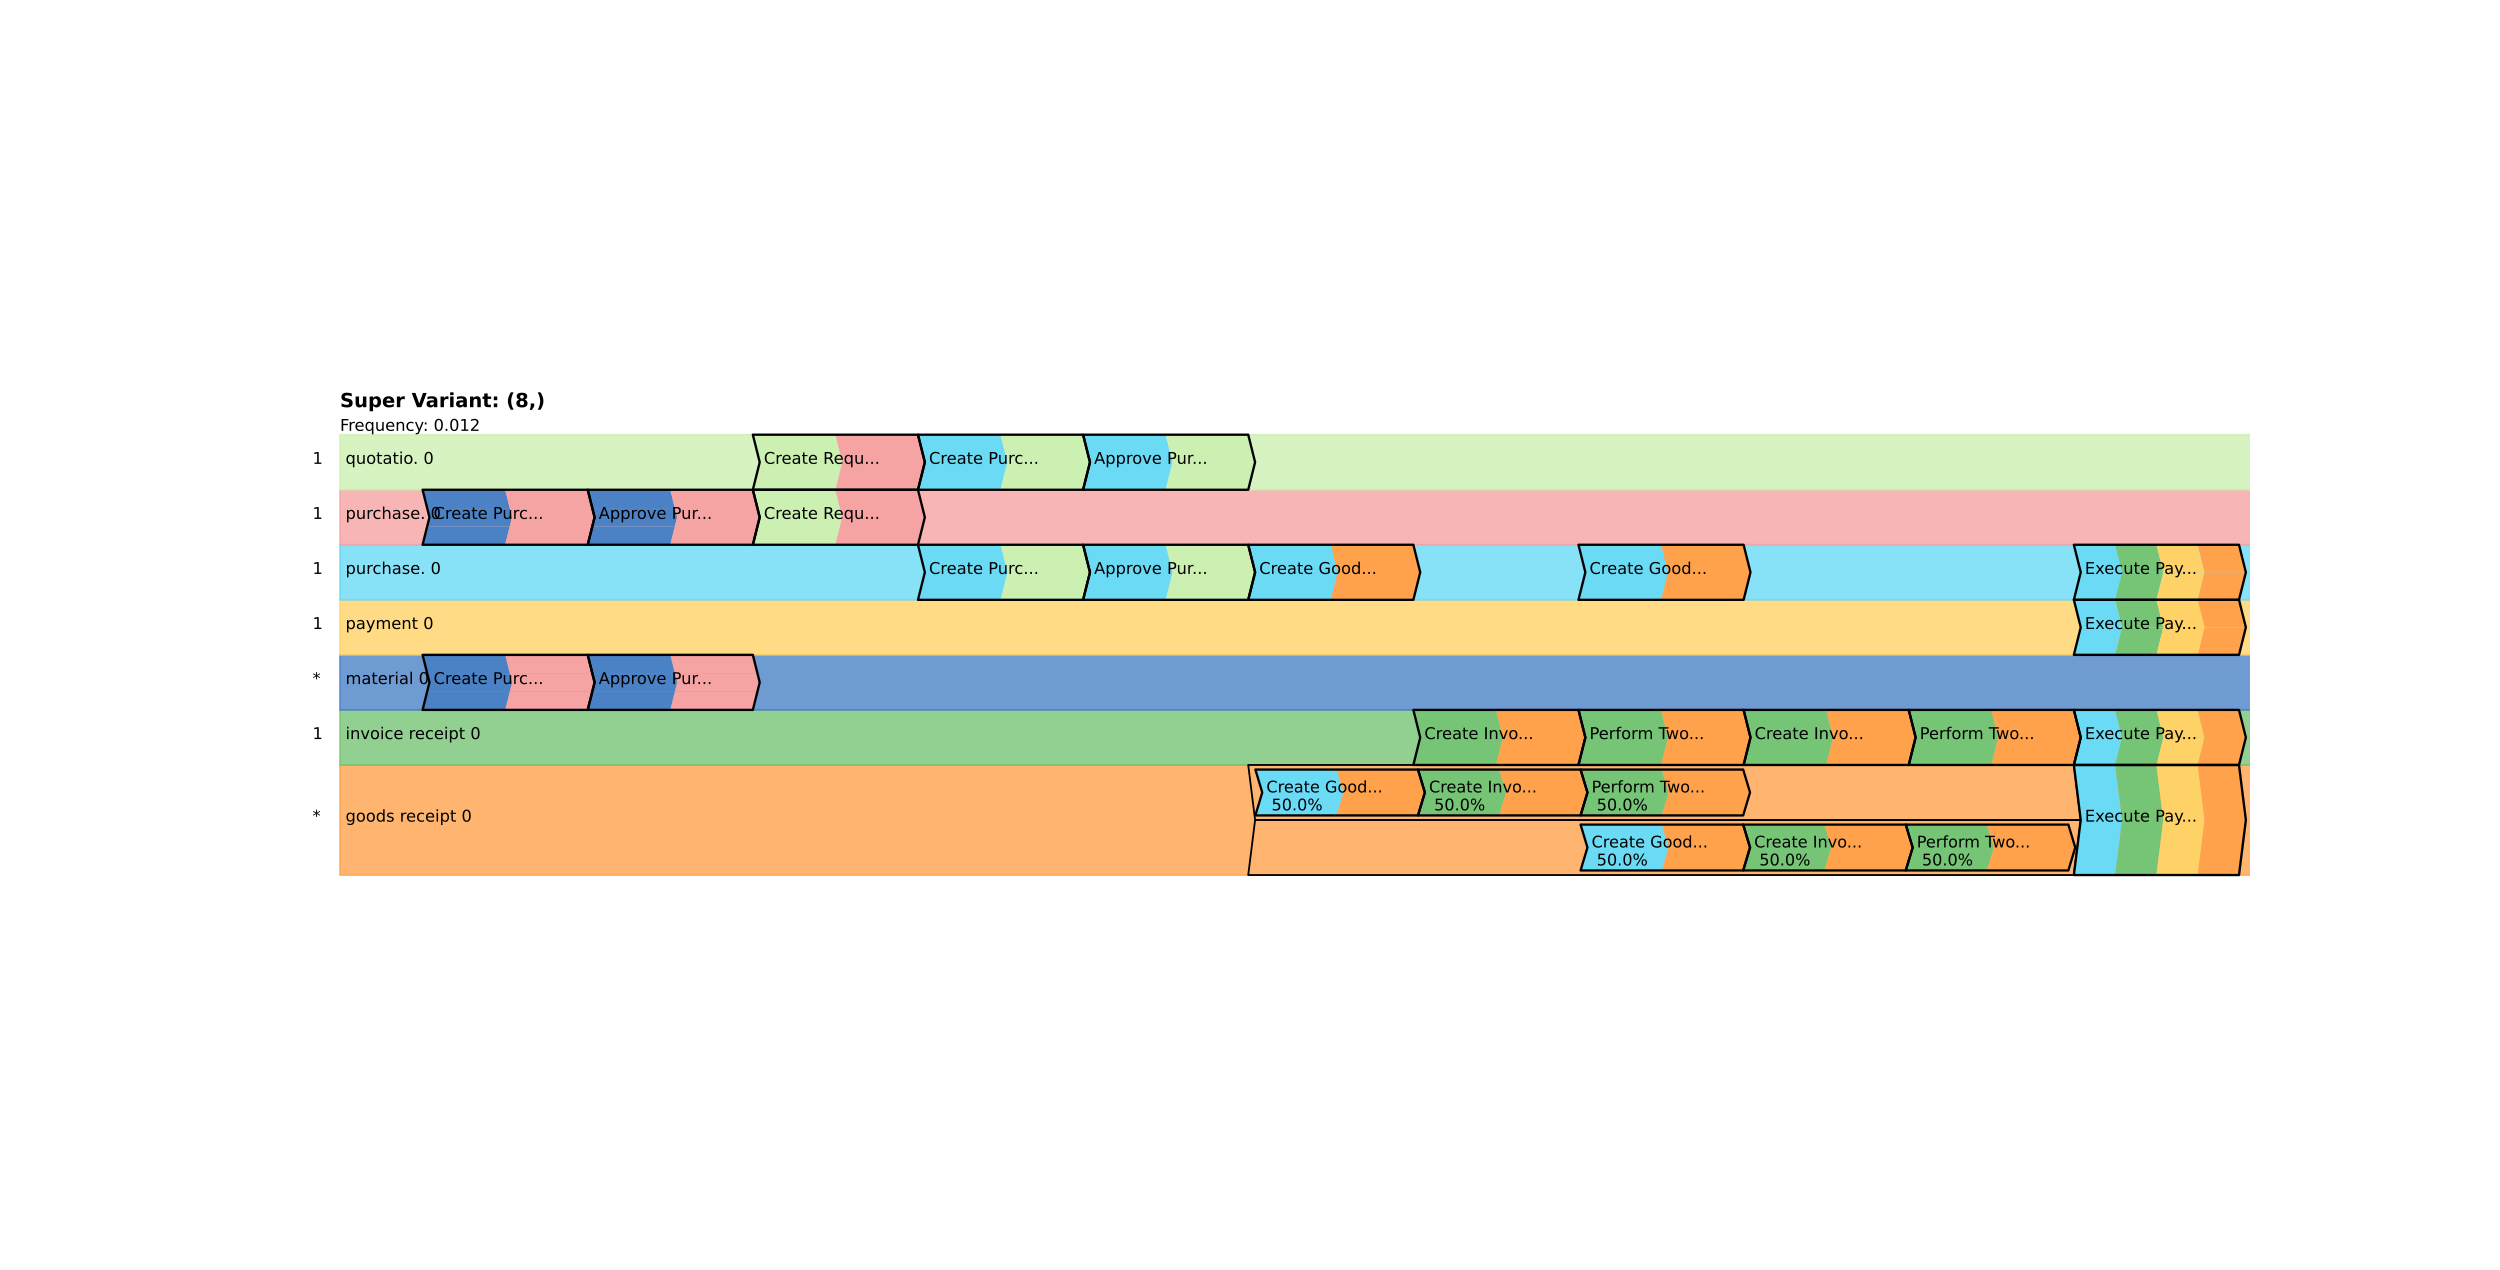<?xml version="1.0" encoding="utf-8" standalone="no"?>
<!DOCTYPE svg PUBLIC "-//W3C//DTD SVG 1.1//EN"
  "http://www.w3.org/Graphics/SVG/1.1/DTD/svg11.dtd">
<!-- Created with matplotlib (https://matplotlib.org/) -->
<svg height="702pt" version="1.1" viewBox="0 0 1382.4 702" width="1382.4pt" xmlns="http://www.w3.org/2000/svg" xmlns:xlink="http://www.w3.org/1999/xlink">
 <defs>
  <style type="text/css">*{stroke-linecap:butt;stroke-linejoin:round;}</style>
 </defs>
 <g id="figure_1">
  <g id="patch_1">
   <path d="M 0 702 
L 1382.4 702 
L 1382.4 0 
L 0 0 
z
" style="fill:#ffffff;"/>
  </g>
  <g id="axes_1">
   <g id="patch_2">
    <path clip-path="url(#p948d039ccd)" d="M 188.018 483.865 
L 1283.727 483.865 
L 1283.727 422.992 
L 188.018 422.992 
z
" style="fill:#ffa24b;opacity:0.8;stroke:#ffa24b;stroke-linejoin:miter;"/>
   </g>
   <g id="patch_3">
    <path clip-path="url(#p948d039ccd)" d="M 188.018 422.992 
L 1283.727 422.992 
L 1283.727 392.555 
L 188.018 392.555 
z
" style="fill:#76c476;opacity:0.8;stroke:#76c476;stroke-linejoin:miter;"/>
   </g>
   <g id="patch_4">
    <path clip-path="url(#p948d039ccd)" d="M 188.018 392.555 
L 1283.727 392.555 
L 1283.727 362.119 
L 188.018 362.119 
z
" style="fill:#4a82c5;opacity:0.8;stroke:#4a82c5;stroke-linejoin:miter;"/>
   </g>
   <g id="patch_5">
    <path clip-path="url(#p948d039ccd)" d="M 188.018 362.119 
L 1283.727 362.119 
L 1283.727 331.683 
L 188.018 331.683 
z
" style="fill:#ffd267;opacity:0.8;stroke:#ffd267;stroke-linejoin:miter;"/>
   </g>
   <g id="patch_6">
    <path clip-path="url(#p948d039ccd)" d="M 188.018 331.683 
L 1283.727 331.683 
L 1283.727 301.246 
L 188.018 301.246 
z
" style="fill:#6adaf5;opacity:0.8;stroke:#6adaf5;stroke-linejoin:miter;"/>
   </g>
   <g id="patch_7">
    <path clip-path="url(#p948d039ccd)" d="M 188.018 301.246 
L 1283.727 301.246 
L 1283.727 270.81 
L 188.018 270.81 
z
" style="fill:#f6a3a3;opacity:0.8;stroke:#f6a3a3;stroke-linejoin:miter;"/>
   </g>
   <g id="patch_8">
    <path clip-path="url(#p948d039ccd)" d="M 188.018 270.81 
L 1283.727 270.81 
L 1283.727 240.374 
L 188.018 240.374 
z
" style="fill:#ccf0b2;opacity:0.8;stroke:#ccf0b2;stroke-linejoin:miter;"/>
   </g>
   <g id="patch_9">
    <path clip-path="url(#p948d039ccd)" d="M 690.218 483.865 
L 1146.764 483.865 
L 1150.568 453.428 
L 1146.764 422.992 
L 690.218 422.992 
L 694.023 453.428 
z
" style="fill:none;stroke:#000000;stroke-linejoin:miter;"/>
   </g>
   <g id="patch_10">
    <path clip-path="url(#p948d039ccd)" d="M 873.993 481.328 
L 918.947 481.328 
L 922.752 468.646 
L 918.947 455.965 
L 873.993 455.965 
L 877.797 468.646 
z
" style="fill:#6adaf5;"/>
   </g>
   <g id="patch_11">
    <path clip-path="url(#p948d039ccd)" d="M 918.947 481.328 
L 963.902 481.328 
L 967.707 468.646 
L 963.902 455.965 
L 918.947 455.965 
L 922.752 468.646 
z
" style="fill:#ffa24b;"/>
   </g>
   <g id="patch_12">
    <path clip-path="url(#p948d039ccd)" d="M 963.902 481.328 
L 1008.856 481.328 
L 1012.661 468.646 
L 1008.856 455.965 
L 963.902 455.965 
L 967.707 468.646 
z
" style="fill:#76c476;"/>
   </g>
   <g id="patch_13">
    <path clip-path="url(#p948d039ccd)" d="M 1008.856 481.328 
L 1053.811 481.328 
L 1057.616 468.646 
L 1053.811 455.965 
L 1008.856 455.965 
L 1012.661 468.646 
z
" style="fill:#ffa24b;"/>
   </g>
   <g id="patch_14">
    <path clip-path="url(#p948d039ccd)" d="M 1053.811 481.328 
L 1098.765 481.328 
L 1102.57 468.646 
L 1098.765 455.965 
L 1053.811 455.965 
L 1057.616 468.646 
z
" style="fill:#76c476;"/>
   </g>
   <g id="patch_15">
    <path clip-path="url(#p948d039ccd)" d="M 1098.765 481.328 
L 1143.72 481.328 
L 1147.525 468.646 
L 1143.72 455.965 
L 1098.765 455.965 
L 1102.57 468.646 
z
" style="fill:#ffa24b;"/>
   </g>
   <g id="patch_16">
    <path clip-path="url(#p948d039ccd)" d="M 694.175 450.892 
L 739.129 450.892 
L 742.934 438.21 
L 739.129 425.528 
L 694.175 425.528 
L 697.979 438.21 
z
" style="fill:#6adaf5;"/>
   </g>
   <g id="patch_17">
    <path clip-path="url(#p948d039ccd)" d="M 739.129 450.892 
L 784.084 450.892 
L 787.888 438.21 
L 784.084 425.528 
L 739.129 425.528 
L 742.934 438.21 
z
" style="fill:#ffa24b;"/>
   </g>
   <g id="patch_18">
    <path clip-path="url(#p948d039ccd)" d="M 784.084 450.892 
L 829.038 450.892 
L 832.843 438.21 
L 829.038 425.528 
L 784.084 425.528 
L 787.888 438.21 
z
" style="fill:#76c476;"/>
   </g>
   <g id="patch_19">
    <path clip-path="url(#p948d039ccd)" d="M 829.038 450.892 
L 873.993 450.892 
L 877.797 438.21 
L 873.993 425.528 
L 829.038 425.528 
L 832.843 438.21 
z
" style="fill:#ffa24b;"/>
   </g>
   <g id="patch_20">
    <path clip-path="url(#p948d039ccd)" d="M 873.993 450.892 
L 918.947 450.892 
L 922.752 438.21 
L 918.947 425.528 
L 873.993 425.528 
L 877.797 438.21 
z
" style="fill:#76c476;"/>
   </g>
   <g id="patch_21">
    <path clip-path="url(#p948d039ccd)" d="M 918.947 450.892 
L 963.902 450.892 
L 967.707 438.21 
L 963.902 425.528 
L 918.947 425.528 
L 922.752 438.21 
z
" style="fill:#ffa24b;"/>
   </g>
   <g id="patch_22">
    <path clip-path="url(#p948d039ccd)" d="M 1146.764 483.865 
L 1169.591 483.865 
L 1173.395 453.428 
L 1150.568 453.428 
z
" style="fill:#6adaf5;"/>
   </g>
   <g id="patch_23">
    <path clip-path="url(#p948d039ccd)" d="M 1169.591 483.865 
L 1192.418 483.865 
L 1196.223 453.428 
L 1173.395 453.428 
z
" style="fill:#76c476;"/>
   </g>
   <g id="patch_24">
    <path clip-path="url(#p948d039ccd)" d="M 1192.418 483.865 
L 1215.245 483.865 
L 1219.05 453.428 
L 1196.223 453.428 
z
" style="fill:#ffd267;"/>
   </g>
   <g id="patch_25">
    <path clip-path="url(#p948d039ccd)" d="M 1215.245 483.865 
L 1238.073 483.865 
L 1241.877 453.428 
L 1219.05 453.428 
z
" style="fill:#ffa24b;"/>
   </g>
   <g id="patch_26">
    <path clip-path="url(#p948d039ccd)" d="M 1150.568 453.428 
L 1173.395 453.428 
L 1169.591 422.992 
L 1146.764 422.992 
z
" style="fill:#6adaf5;"/>
   </g>
   <g id="patch_27">
    <path clip-path="url(#p948d039ccd)" d="M 1173.395 453.428 
L 1196.223 453.428 
L 1192.418 422.992 
L 1169.591 422.992 
z
" style="fill:#76c476;"/>
   </g>
   <g id="patch_28">
    <path clip-path="url(#p948d039ccd)" d="M 1196.223 453.428 
L 1219.05 453.428 
L 1215.245 422.992 
L 1192.418 422.992 
z
" style="fill:#ffd267;"/>
   </g>
   <g id="patch_29">
    <path clip-path="url(#p948d039ccd)" d="M 1219.05 453.428 
L 1241.877 453.428 
L 1238.073 422.992 
L 1215.245 422.992 
z
" style="fill:#ffa24b;"/>
   </g>
   <g id="patch_30">
    <path clip-path="url(#p948d039ccd)" d="M 781.527 422.992 
L 827.182 422.992 
L 830.986 407.774 
L 827.182 392.555 
L 781.527 392.555 
L 785.332 407.774 
z
" style="fill:#76c476;"/>
   </g>
   <g id="patch_31">
    <path clip-path="url(#p948d039ccd)" d="M 827.182 422.992 
L 872.836 422.992 
L 876.641 407.774 
L 872.836 392.555 
L 827.182 392.555 
L 830.986 407.774 
z
" style="fill:#ffa24b;"/>
   </g>
   <g id="patch_32">
    <path clip-path="url(#p948d039ccd)" d="M 872.836 422.992 
L 918.491 422.992 
L 922.295 407.774 
L 918.491 392.555 
L 872.836 392.555 
L 876.641 407.774 
z
" style="fill:#76c476;"/>
   </g>
   <g id="patch_33">
    <path clip-path="url(#p948d039ccd)" d="M 918.491 422.992 
L 964.145 422.992 
L 967.95 407.774 
L 964.145 392.555 
L 918.491 392.555 
L 922.295 407.774 
z
" style="fill:#ffa24b;"/>
   </g>
   <g id="patch_34">
    <path clip-path="url(#p948d039ccd)" d="M 964.145 422.992 
L 1009.8 422.992 
L 1013.605 407.774 
L 1009.8 392.555 
L 964.145 392.555 
L 967.95 407.774 
z
" style="fill:#76c476;"/>
   </g>
   <g id="patch_35">
    <path clip-path="url(#p948d039ccd)" d="M 1009.8 422.992 
L 1055.455 422.992 
L 1059.259 407.774 
L 1055.455 392.555 
L 1009.8 392.555 
L 1013.605 407.774 
z
" style="fill:#ffa24b;"/>
   </g>
   <g id="patch_36">
    <path clip-path="url(#p948d039ccd)" d="M 1055.455 422.992 
L 1101.109 422.992 
L 1104.914 407.774 
L 1101.109 392.555 
L 1055.455 392.555 
L 1059.259 407.774 
z
" style="fill:#76c476;"/>
   </g>
   <g id="patch_37">
    <path clip-path="url(#p948d039ccd)" d="M 1101.109 422.992 
L 1146.764 422.992 
L 1150.568 407.774 
L 1146.764 392.555 
L 1101.109 392.555 
L 1104.914 407.774 
z
" style="fill:#ffa24b;"/>
   </g>
   <g id="patch_38">
    <path clip-path="url(#p948d039ccd)" d="M 1146.764 422.992 
L 1169.591 422.992 
L 1173.395 407.774 
L 1150.568 407.774 
z
" style="fill:#6adaf5;"/>
   </g>
   <g id="patch_39">
    <path clip-path="url(#p948d039ccd)" d="M 1169.591 422.992 
L 1192.418 422.992 
L 1196.223 407.774 
L 1173.395 407.774 
z
" style="fill:#76c476;"/>
   </g>
   <g id="patch_40">
    <path clip-path="url(#p948d039ccd)" d="M 1192.418 422.992 
L 1215.245 422.992 
L 1219.05 407.774 
L 1196.223 407.774 
z
" style="fill:#ffd267;"/>
   </g>
   <g id="patch_41">
    <path clip-path="url(#p948d039ccd)" d="M 1215.245 422.992 
L 1238.073 422.992 
L 1241.877 407.774 
L 1219.05 407.774 
z
" style="fill:#ffa24b;"/>
   </g>
   <g id="patch_42">
    <path clip-path="url(#p948d039ccd)" d="M 1150.568 407.774 
L 1173.395 407.774 
L 1169.591 392.555 
L 1146.764 392.555 
z
" style="fill:#6adaf5;"/>
   </g>
   <g id="patch_43">
    <path clip-path="url(#p948d039ccd)" d="M 1173.395 407.774 
L 1196.223 407.774 
L 1192.418 392.555 
L 1169.591 392.555 
z
" style="fill:#76c476;"/>
   </g>
   <g id="patch_44">
    <path clip-path="url(#p948d039ccd)" d="M 1196.223 407.774 
L 1219.05 407.774 
L 1215.245 392.555 
L 1192.418 392.555 
z
" style="fill:#ffd267;"/>
   </g>
   <g id="patch_45">
    <path clip-path="url(#p948d039ccd)" d="M 1219.05 407.774 
L 1241.877 407.774 
L 1238.073 392.555 
L 1215.245 392.555 
z
" style="fill:#ffa24b;"/>
   </g>
   <g id="patch_46">
    <path clip-path="url(#p948d039ccd)" d="M 233.673 392.555 
L 279.327 392.555 
L 281.864 382.41 
L 236.209 382.41 
z
" style="fill:#4a82c5;"/>
   </g>
   <g id="patch_47">
    <path clip-path="url(#p948d039ccd)" d="M 279.327 392.555 
L 324.982 392.555 
L 327.518 382.41 
L 281.864 382.41 
z
" style="fill:#f6a3a3;"/>
   </g>
   <g id="patch_48">
    <path clip-path="url(#p948d039ccd)" d="M 236.209 382.41 
L 281.864 382.41 
L 283.132 377.337 
L 281.864 372.265 
L 236.209 372.265 
L 237.477 377.337 
z
" style="fill:#4a82c5;"/>
   </g>
   <g id="patch_49">
    <path clip-path="url(#p948d039ccd)" d="M 281.864 382.41 
L 327.518 382.41 
L 328.786 377.337 
L 327.518 372.265 
L 281.864 372.265 
L 283.132 377.337 
z
" style="fill:#f6a3a3;"/>
   </g>
   <g id="patch_50">
    <path clip-path="url(#p948d039ccd)" d="M 236.209 372.265 
L 281.864 372.265 
L 279.327 362.119 
L 233.673 362.119 
z
" style="fill:#4a82c5;"/>
   </g>
   <g id="patch_51">
    <path clip-path="url(#p948d039ccd)" d="M 281.864 372.265 
L 327.518 372.265 
L 324.982 362.119 
L 279.327 362.119 
z
" style="fill:#f6a3a3;"/>
   </g>
   <g id="patch_52">
    <path clip-path="url(#p948d039ccd)" d="M 324.982 392.555 
L 370.636 392.555 
L 373.173 382.41 
L 327.518 382.41 
z
" style="fill:#4a82c5;"/>
   </g>
   <g id="patch_53">
    <path clip-path="url(#p948d039ccd)" d="M 370.636 392.555 
L 416.291 392.555 
L 418.827 382.41 
L 373.173 382.41 
z
" style="fill:#f6a3a3;"/>
   </g>
   <g id="patch_54">
    <path clip-path="url(#p948d039ccd)" d="M 327.518 382.41 
L 373.173 382.41 
L 374.441 377.337 
L 373.173 372.265 
L 327.518 372.265 
L 328.786 377.337 
z
" style="fill:#4a82c5;"/>
   </g>
   <g id="patch_55">
    <path clip-path="url(#p948d039ccd)" d="M 373.173 382.41 
L 418.827 382.41 
L 420.095 377.337 
L 418.827 372.265 
L 373.173 372.265 
L 374.441 377.337 
z
" style="fill:#f6a3a3;"/>
   </g>
   <g id="patch_56">
    <path clip-path="url(#p948d039ccd)" d="M 327.518 372.265 
L 373.173 372.265 
L 370.636 362.119 
L 324.982 362.119 
z
" style="fill:#4a82c5;"/>
   </g>
   <g id="patch_57">
    <path clip-path="url(#p948d039ccd)" d="M 373.173 372.265 
L 418.827 372.265 
L 416.291 362.119 
L 370.636 362.119 
z
" style="fill:#f6a3a3;"/>
   </g>
   <g id="patch_58">
    <path clip-path="url(#p948d039ccd)" d="M 1146.764 362.119 
L 1169.591 362.119 
L 1173.395 346.901 
L 1150.568 346.901 
z
" style="fill:#6adaf5;"/>
   </g>
   <g id="patch_59">
    <path clip-path="url(#p948d039ccd)" d="M 1169.591 362.119 
L 1192.418 362.119 
L 1196.223 346.901 
L 1173.395 346.901 
z
" style="fill:#76c476;"/>
   </g>
   <g id="patch_60">
    <path clip-path="url(#p948d039ccd)" d="M 1192.418 362.119 
L 1215.245 362.119 
L 1219.05 346.901 
L 1196.223 346.901 
z
" style="fill:#ffd267;"/>
   </g>
   <g id="patch_61">
    <path clip-path="url(#p948d039ccd)" d="M 1215.245 362.119 
L 1238.073 362.119 
L 1241.877 346.901 
L 1219.05 346.901 
z
" style="fill:#ffa24b;"/>
   </g>
   <g id="patch_62">
    <path clip-path="url(#p948d039ccd)" d="M 1150.568 346.901 
L 1173.395 346.901 
L 1169.591 331.683 
L 1146.764 331.683 
z
" style="fill:#6adaf5;"/>
   </g>
   <g id="patch_63">
    <path clip-path="url(#p948d039ccd)" d="M 1173.395 346.901 
L 1196.223 346.901 
L 1192.418 331.683 
L 1169.591 331.683 
z
" style="fill:#76c476;"/>
   </g>
   <g id="patch_64">
    <path clip-path="url(#p948d039ccd)" d="M 1196.223 346.901 
L 1219.05 346.901 
L 1215.245 331.683 
L 1192.418 331.683 
z
" style="fill:#ffd267;"/>
   </g>
   <g id="patch_65">
    <path clip-path="url(#p948d039ccd)" d="M 1219.05 346.901 
L 1241.877 346.901 
L 1238.073 331.683 
L 1215.245 331.683 
z
" style="fill:#ffa24b;"/>
   </g>
   <g id="patch_66">
    <path clip-path="url(#p948d039ccd)" d="M 507.6 331.683 
L 553.255 331.683 
L 557.059 316.465 
L 553.255 301.246 
L 507.6 301.246 
L 511.405 316.465 
z
" style="fill:#6adaf5;"/>
   </g>
   <g id="patch_67">
    <path clip-path="url(#p948d039ccd)" d="M 553.255 331.683 
L 598.909 331.683 
L 602.714 316.465 
L 598.909 301.246 
L 553.255 301.246 
L 557.059 316.465 
z
" style="fill:#ccf0b2;"/>
   </g>
   <g id="patch_68">
    <path clip-path="url(#p948d039ccd)" d="M 598.909 331.683 
L 644.564 331.683 
L 648.368 316.465 
L 644.564 301.246 
L 598.909 301.246 
L 602.714 316.465 
z
" style="fill:#6adaf5;"/>
   </g>
   <g id="patch_69">
    <path clip-path="url(#p948d039ccd)" d="M 644.564 331.683 
L 690.218 331.683 
L 694.023 316.465 
L 690.218 301.246 
L 644.564 301.246 
L 648.368 316.465 
z
" style="fill:#ccf0b2;"/>
   </g>
   <g id="patch_70">
    <path clip-path="url(#p948d039ccd)" d="M 690.218 331.683 
L 735.873 331.683 
L 739.677 316.465 
L 735.873 301.246 
L 690.218 301.246 
L 694.023 316.465 
z
" style="fill:#6adaf5;"/>
   </g>
   <g id="patch_71">
    <path clip-path="url(#p948d039ccd)" d="M 735.873 331.683 
L 781.527 331.683 
L 785.332 316.465 
L 781.527 301.246 
L 735.873 301.246 
L 739.677 316.465 
z
" style="fill:#ffa24b;"/>
   </g>
   <g id="patch_72">
    <path clip-path="url(#p948d039ccd)" d="M 872.836 331.683 
L 918.491 331.683 
L 922.295 316.465 
L 918.491 301.246 
L 872.836 301.246 
L 876.641 316.465 
z
" style="fill:#6adaf5;"/>
   </g>
   <g id="patch_73">
    <path clip-path="url(#p948d039ccd)" d="M 918.491 331.683 
L 964.145 331.683 
L 967.95 316.465 
L 964.145 301.246 
L 918.491 301.246 
L 922.295 316.465 
z
" style="fill:#ffa24b;"/>
   </g>
   <g id="patch_74">
    <path clip-path="url(#p948d039ccd)" d="M 1146.764 331.683 
L 1169.591 331.683 
L 1173.395 316.465 
L 1150.568 316.465 
z
" style="fill:#6adaf5;"/>
   </g>
   <g id="patch_75">
    <path clip-path="url(#p948d039ccd)" d="M 1169.591 331.683 
L 1192.418 331.683 
L 1196.223 316.465 
L 1173.395 316.465 
z
" style="fill:#76c476;"/>
   </g>
   <g id="patch_76">
    <path clip-path="url(#p948d039ccd)" d="M 1192.418 331.683 
L 1215.245 331.683 
L 1219.05 316.465 
L 1196.223 316.465 
z
" style="fill:#ffd267;"/>
   </g>
   <g id="patch_77">
    <path clip-path="url(#p948d039ccd)" d="M 1215.245 331.683 
L 1238.073 331.683 
L 1241.877 316.465 
L 1219.05 316.465 
z
" style="fill:#ffa24b;"/>
   </g>
   <g id="patch_78">
    <path clip-path="url(#p948d039ccd)" d="M 1150.568 316.465 
L 1173.395 316.465 
L 1169.591 301.246 
L 1146.764 301.246 
z
" style="fill:#6adaf5;"/>
   </g>
   <g id="patch_79">
    <path clip-path="url(#p948d039ccd)" d="M 1173.395 316.465 
L 1196.223 316.465 
L 1192.418 301.246 
L 1169.591 301.246 
z
" style="fill:#76c476;"/>
   </g>
   <g id="patch_80">
    <path clip-path="url(#p948d039ccd)" d="M 1196.223 316.465 
L 1219.05 316.465 
L 1215.245 301.246 
L 1192.418 301.246 
z
" style="fill:#ffd267;"/>
   </g>
   <g id="patch_81">
    <path clip-path="url(#p948d039ccd)" d="M 1219.05 316.465 
L 1241.877 316.465 
L 1238.073 301.246 
L 1215.245 301.246 
z
" style="fill:#ffa24b;"/>
   </g>
   <g id="patch_82">
    <path clip-path="url(#p948d039ccd)" d="M 233.673 301.246 
L 279.327 301.246 
L 281.864 291.101 
L 236.209 291.101 
z
" style="fill:#4a82c5;"/>
   </g>
   <g id="patch_83">
    <path clip-path="url(#p948d039ccd)" d="M 279.327 301.246 
L 324.982 301.246 
L 327.518 291.101 
L 281.864 291.101 
z
" style="fill:#f6a3a3;"/>
   </g>
   <g id="patch_84">
    <path clip-path="url(#p948d039ccd)" d="M 236.209 291.101 
L 281.864 291.101 
L 283.132 286.028 
L 281.864 280.955 
L 236.209 280.955 
L 237.477 286.028 
z
" style="fill:#4a82c5;"/>
   </g>
   <g id="patch_85">
    <path clip-path="url(#p948d039ccd)" d="M 281.864 291.101 
L 327.518 291.101 
L 328.786 286.028 
L 327.518 280.955 
L 281.864 280.955 
L 283.132 286.028 
z
" style="fill:#f6a3a3;"/>
   </g>
   <g id="patch_86">
    <path clip-path="url(#p948d039ccd)" d="M 236.209 280.955 
L 281.864 280.955 
L 279.327 270.81 
L 233.673 270.81 
z
" style="fill:#4a82c5;"/>
   </g>
   <g id="patch_87">
    <path clip-path="url(#p948d039ccd)" d="M 281.864 280.955 
L 327.518 280.955 
L 324.982 270.81 
L 279.327 270.81 
z
" style="fill:#f6a3a3;"/>
   </g>
   <g id="patch_88">
    <path clip-path="url(#p948d039ccd)" d="M 324.982 301.246 
L 370.636 301.246 
L 373.173 291.101 
L 327.518 291.101 
z
" style="fill:#4a82c5;"/>
   </g>
   <g id="patch_89">
    <path clip-path="url(#p948d039ccd)" d="M 370.636 301.246 
L 416.291 301.246 
L 418.827 291.101 
L 373.173 291.101 
z
" style="fill:#f6a3a3;"/>
   </g>
   <g id="patch_90">
    <path clip-path="url(#p948d039ccd)" d="M 327.518 291.101 
L 373.173 291.101 
L 374.441 286.028 
L 373.173 280.955 
L 327.518 280.955 
L 328.786 286.028 
z
" style="fill:#4a82c5;"/>
   </g>
   <g id="patch_91">
    <path clip-path="url(#p948d039ccd)" d="M 373.173 291.101 
L 418.827 291.101 
L 420.095 286.028 
L 418.827 280.955 
L 373.173 280.955 
L 374.441 286.028 
z
" style="fill:#f6a3a3;"/>
   </g>
   <g id="patch_92">
    <path clip-path="url(#p948d039ccd)" d="M 327.518 280.955 
L 373.173 280.955 
L 370.636 270.81 
L 324.982 270.81 
z
" style="fill:#4a82c5;"/>
   </g>
   <g id="patch_93">
    <path clip-path="url(#p948d039ccd)" d="M 373.173 280.955 
L 418.827 280.955 
L 416.291 270.81 
L 370.636 270.81 
z
" style="fill:#f6a3a3;"/>
   </g>
   <g id="patch_94">
    <path clip-path="url(#p948d039ccd)" d="M 416.291 301.246 
L 461.945 301.246 
L 465.75 286.028 
L 461.945 270.81 
L 416.291 270.81 
L 420.095 286.028 
z
" style="fill:#ccf0b2;"/>
   </g>
   <g id="patch_95">
    <path clip-path="url(#p948d039ccd)" d="M 461.945 301.246 
L 507.6 301.246 
L 511.405 286.028 
L 507.6 270.81 
L 461.945 270.81 
L 465.75 286.028 
z
" style="fill:#f6a3a3;"/>
   </g>
   <g id="patch_96">
    <path clip-path="url(#p948d039ccd)" d="M 416.291 270.81 
L 461.945 270.81 
L 465.75 255.592 
L 461.945 240.374 
L 416.291 240.374 
L 420.095 255.592 
z
" style="fill:#ccf0b2;"/>
   </g>
   <g id="patch_97">
    <path clip-path="url(#p948d039ccd)" d="M 461.945 270.81 
L 507.6 270.81 
L 511.405 255.592 
L 507.6 240.374 
L 461.945 240.374 
L 465.75 255.592 
z
" style="fill:#f6a3a3;"/>
   </g>
   <g id="patch_98">
    <path clip-path="url(#p948d039ccd)" d="M 507.6 270.81 
L 553.255 270.81 
L 557.059 255.592 
L 553.255 240.374 
L 507.6 240.374 
L 511.405 255.592 
z
" style="fill:#6adaf5;"/>
   </g>
   <g id="patch_99">
    <path clip-path="url(#p948d039ccd)" d="M 553.255 270.81 
L 598.909 270.81 
L 602.714 255.592 
L 598.909 240.374 
L 553.255 240.374 
L 557.059 255.592 
z
" style="fill:#ccf0b2;"/>
   </g>
   <g id="patch_100">
    <path clip-path="url(#p948d039ccd)" d="M 598.909 270.81 
L 644.564 270.81 
L 648.368 255.592 
L 644.564 240.374 
L 598.909 240.374 
L 602.714 255.592 
z
" style="fill:#6adaf5;"/>
   </g>
   <g id="patch_101">
    <path clip-path="url(#p948d039ccd)" d="M 644.564 270.81 
L 690.218 270.81 
L 694.023 255.592 
L 690.218 240.374 
L 644.564 240.374 
L 648.368 255.592 
z
" style="fill:#ccf0b2;"/>
   </g>
   <g id="text_1">
    <!-- * -->
    <g transform="translate(172.8 454.341)scale(0.09 -0.09)">
     <defs>
      <path d="M 47.016 60.891 
L 29.5 51.422 
L 47.016 41.891 
L 44.188 37.109 
L 27.781 47.016 
L 27.781 28.609 
L 22.219 28.609 
L 22.219 47.016 
L 5.812 37.109 
L 2.984 41.891 
L 20.516 51.422 
L 2.984 60.891 
L 5.812 65.719 
L 22.219 55.812 
L 22.219 74.219 
L 27.781 74.219 
L 27.781 55.812 
L 44.188 65.719 
z
" id="DejaVuSans-42"/>
     </defs>
     <use xlink:href="#DejaVuSans-42"/>
    </g>
   </g>
   <g id="text_2">
    <!-- goods receipt 0 -->
    <g transform="translate(191.062 454.341)scale(0.09 -0.09)">
     <defs>
      <path d="M 45.406 27.984 
Q 45.406 37.75 41.375 43.109 
Q 37.359 48.484 30.078 48.484 
Q 22.859 48.484 18.828 43.109 
Q 14.797 37.75 14.797 27.984 
Q 14.797 18.266 18.828 12.891 
Q 22.859 7.516 30.078 7.516 
Q 37.359 7.516 41.375 12.891 
Q 45.406 18.266 45.406 27.984 
z
M 54.391 6.781 
Q 54.391 -7.172 48.188 -13.984 
Q 42 -20.797 29.203 -20.797 
Q 24.469 -20.797 20.266 -20.094 
Q 16.062 -19.391 12.109 -17.922 
L 12.109 -9.188 
Q 16.062 -11.328 19.922 -12.344 
Q 23.781 -13.375 27.781 -13.375 
Q 36.625 -13.375 41.016 -8.766 
Q 45.406 -4.156 45.406 5.172 
L 45.406 9.625 
Q 42.625 4.781 38.281 2.391 
Q 33.938 0 27.875 0 
Q 17.828 0 11.672 7.656 
Q 5.516 15.328 5.516 27.984 
Q 5.516 40.672 11.672 48.328 
Q 17.828 56 27.875 56 
Q 33.938 56 38.281 53.609 
Q 42.625 51.219 45.406 46.391 
L 45.406 54.688 
L 54.391 54.688 
z
" id="DejaVuSans-103"/>
      <path d="M 30.609 48.391 
Q 23.391 48.391 19.188 42.75 
Q 14.984 37.109 14.984 27.297 
Q 14.984 17.484 19.156 11.844 
Q 23.344 6.203 30.609 6.203 
Q 37.797 6.203 41.984 11.859 
Q 46.188 17.531 46.188 27.297 
Q 46.188 37.016 41.984 42.703 
Q 37.797 48.391 30.609 48.391 
z
M 30.609 56 
Q 42.328 56 49.016 48.375 
Q 55.719 40.766 55.719 27.297 
Q 55.719 13.875 49.016 6.219 
Q 42.328 -1.422 30.609 -1.422 
Q 18.844 -1.422 12.172 6.219 
Q 5.516 13.875 5.516 27.297 
Q 5.516 40.766 12.172 48.375 
Q 18.844 56 30.609 56 
z
" id="DejaVuSans-111"/>
      <path d="M 45.406 46.391 
L 45.406 75.984 
L 54.391 75.984 
L 54.391 0 
L 45.406 0 
L 45.406 8.203 
Q 42.578 3.328 38.25 0.953 
Q 33.938 -1.422 27.875 -1.422 
Q 17.969 -1.422 11.734 6.484 
Q 5.516 14.406 5.516 27.297 
Q 5.516 40.188 11.734 48.094 
Q 17.969 56 27.875 56 
Q 33.938 56 38.25 53.625 
Q 42.578 51.266 45.406 46.391 
z
M 14.797 27.297 
Q 14.797 17.391 18.875 11.75 
Q 22.953 6.109 30.078 6.109 
Q 37.203 6.109 41.297 11.75 
Q 45.406 17.391 45.406 27.297 
Q 45.406 37.203 41.297 42.844 
Q 37.203 48.484 30.078 48.484 
Q 22.953 48.484 18.875 42.844 
Q 14.797 37.203 14.797 27.297 
z
" id="DejaVuSans-100"/>
      <path d="M 44.281 53.078 
L 44.281 44.578 
Q 40.484 46.531 36.375 47.5 
Q 32.281 48.484 27.875 48.484 
Q 21.188 48.484 17.844 46.438 
Q 14.5 44.391 14.5 40.281 
Q 14.5 37.156 16.891 35.375 
Q 19.281 33.594 26.516 31.984 
L 29.594 31.297 
Q 39.156 29.25 43.188 25.516 
Q 47.219 21.781 47.219 15.094 
Q 47.219 7.469 41.188 3.016 
Q 35.156 -1.422 24.609 -1.422 
Q 20.219 -1.422 15.453 -0.562 
Q 10.688 0.297 5.422 2 
L 5.422 11.281 
Q 10.406 8.688 15.234 7.391 
Q 20.062 6.109 24.812 6.109 
Q 31.156 6.109 34.562 8.281 
Q 37.984 10.453 37.984 14.406 
Q 37.984 18.062 35.516 20.016 
Q 33.062 21.969 24.703 23.781 
L 21.578 24.516 
Q 13.234 26.266 9.516 29.906 
Q 5.812 33.547 5.812 39.891 
Q 5.812 47.609 11.281 51.797 
Q 16.75 56 26.812 56 
Q 31.781 56 36.172 55.266 
Q 40.578 54.547 44.281 53.078 
z
" id="DejaVuSans-115"/>
      <path id="DejaVuSans-32"/>
      <path d="M 41.109 46.297 
Q 39.594 47.172 37.812 47.578 
Q 36.031 48 33.891 48 
Q 26.266 48 22.188 43.047 
Q 18.109 38.094 18.109 28.812 
L 18.109 0 
L 9.078 0 
L 9.078 54.688 
L 18.109 54.688 
L 18.109 46.188 
Q 20.953 51.172 25.484 53.578 
Q 30.031 56 36.531 56 
Q 37.453 56 38.578 55.875 
Q 39.703 55.766 41.062 55.516 
z
" id="DejaVuSans-114"/>
      <path d="M 56.203 29.594 
L 56.203 25.203 
L 14.891 25.203 
Q 15.484 15.922 20.484 11.062 
Q 25.484 6.203 34.422 6.203 
Q 39.594 6.203 44.453 7.469 
Q 49.312 8.734 54.109 11.281 
L 54.109 2.781 
Q 49.266 0.734 44.188 -0.344 
Q 39.109 -1.422 33.891 -1.422 
Q 20.797 -1.422 13.156 6.188 
Q 5.516 13.812 5.516 26.812 
Q 5.516 40.234 12.766 48.109 
Q 20.016 56 32.328 56 
Q 43.359 56 49.781 48.891 
Q 56.203 41.797 56.203 29.594 
z
M 47.219 32.234 
Q 47.125 39.594 43.094 43.984 
Q 39.062 48.391 32.422 48.391 
Q 24.906 48.391 20.391 44.141 
Q 15.875 39.891 15.188 32.172 
z
" id="DejaVuSans-101"/>
      <path d="M 48.781 52.594 
L 48.781 44.188 
Q 44.969 46.297 41.141 47.344 
Q 37.312 48.391 33.406 48.391 
Q 24.656 48.391 19.812 42.844 
Q 14.984 37.312 14.984 27.297 
Q 14.984 17.281 19.812 11.734 
Q 24.656 6.203 33.406 6.203 
Q 37.312 6.203 41.141 7.25 
Q 44.969 8.297 48.781 10.406 
L 48.781 2.094 
Q 45.016 0.344 40.984 -0.531 
Q 36.969 -1.422 32.422 -1.422 
Q 20.062 -1.422 12.781 6.344 
Q 5.516 14.109 5.516 27.297 
Q 5.516 40.672 12.859 48.328 
Q 20.219 56 33.016 56 
Q 37.156 56 41.109 55.141 
Q 45.062 54.297 48.781 52.594 
z
" id="DejaVuSans-99"/>
      <path d="M 9.422 54.688 
L 18.406 54.688 
L 18.406 0 
L 9.422 0 
z
M 9.422 75.984 
L 18.406 75.984 
L 18.406 64.594 
L 9.422 64.594 
z
" id="DejaVuSans-105"/>
      <path d="M 18.109 8.203 
L 18.109 -20.797 
L 9.078 -20.797 
L 9.078 54.688 
L 18.109 54.688 
L 18.109 46.391 
Q 20.953 51.266 25.266 53.625 
Q 29.594 56 35.594 56 
Q 45.562 56 51.781 48.094 
Q 58.016 40.188 58.016 27.297 
Q 58.016 14.406 51.781 6.484 
Q 45.562 -1.422 35.594 -1.422 
Q 29.594 -1.422 25.266 0.953 
Q 20.953 3.328 18.109 8.203 
z
M 48.688 27.297 
Q 48.688 37.203 44.609 42.844 
Q 40.531 48.484 33.406 48.484 
Q 26.266 48.484 22.188 42.844 
Q 18.109 37.203 18.109 27.297 
Q 18.109 17.391 22.188 11.75 
Q 26.266 6.109 33.406 6.109 
Q 40.531 6.109 44.609 11.75 
Q 48.688 17.391 48.688 27.297 
z
" id="DejaVuSans-112"/>
      <path d="M 18.312 70.219 
L 18.312 54.688 
L 36.812 54.688 
L 36.812 47.703 
L 18.312 47.703 
L 18.312 18.016 
Q 18.312 11.328 20.141 9.422 
Q 21.969 7.516 27.594 7.516 
L 36.812 7.516 
L 36.812 0 
L 27.594 0 
Q 17.188 0 13.234 3.875 
Q 9.281 7.766 9.281 18.016 
L 9.281 47.703 
L 2.688 47.703 
L 2.688 54.688 
L 9.281 54.688 
L 9.281 70.219 
z
" id="DejaVuSans-116"/>
      <path d="M 31.781 66.406 
Q 24.172 66.406 20.328 58.906 
Q 16.5 51.422 16.5 36.375 
Q 16.5 21.391 20.328 13.891 
Q 24.172 6.391 31.781 6.391 
Q 39.453 6.391 43.281 13.891 
Q 47.125 21.391 47.125 36.375 
Q 47.125 51.422 43.281 58.906 
Q 39.453 66.406 31.781 66.406 
z
M 31.781 74.219 
Q 44.047 74.219 50.516 64.516 
Q 56.984 54.828 56.984 36.375 
Q 56.984 17.969 50.516 8.266 
Q 44.047 -1.422 31.781 -1.422 
Q 19.531 -1.422 13.062 8.266 
Q 6.594 17.969 6.594 36.375 
Q 6.594 54.828 13.062 64.516 
Q 19.531 74.219 31.781 74.219 
z
" id="DejaVuSans-48"/>
     </defs>
     <use xlink:href="#DejaVuSans-103"/>
     <use x="63.477" xlink:href="#DejaVuSans-111"/>
     <use x="124.658" xlink:href="#DejaVuSans-111"/>
     <use x="185.84" xlink:href="#DejaVuSans-100"/>
     <use x="249.316" xlink:href="#DejaVuSans-115"/>
     <use x="301.416" xlink:href="#DejaVuSans-32"/>
     <use x="333.203" xlink:href="#DejaVuSans-114"/>
     <use x="372.066" xlink:href="#DejaVuSans-101"/>
     <use x="433.59" xlink:href="#DejaVuSans-99"/>
     <use x="488.57" xlink:href="#DejaVuSans-101"/>
     <use x="550.094" xlink:href="#DejaVuSans-105"/>
     <use x="577.877" xlink:href="#DejaVuSans-112"/>
     <use x="641.354" xlink:href="#DejaVuSans-116"/>
     <use x="680.562" xlink:href="#DejaVuSans-32"/>
     <use x="712.35" xlink:href="#DejaVuSans-48"/>
    </g>
   </g>
   <g id="text_3">
    <!-- 1 -->
    <g transform="translate(172.8 408.687)scale(0.09 -0.09)">
     <defs>
      <path d="M 12.406 8.297 
L 28.516 8.297 
L 28.516 63.922 
L 10.984 60.406 
L 10.984 69.391 
L 28.422 72.906 
L 38.281 72.906 
L 38.281 8.297 
L 54.391 8.297 
L 54.391 0 
L 12.406 0 
z
" id="DejaVuSans-49"/>
     </defs>
     <use xlink:href="#DejaVuSans-49"/>
    </g>
   </g>
   <g id="text_4">
    <!-- invoice receipt 0 -->
    <g transform="translate(191.062 408.687)scale(0.09 -0.09)">
     <defs>
      <path d="M 54.891 33.016 
L 54.891 0 
L 45.906 0 
L 45.906 32.719 
Q 45.906 40.484 42.875 44.328 
Q 39.844 48.188 33.797 48.188 
Q 26.516 48.188 22.312 43.547 
Q 18.109 38.922 18.109 30.906 
L 18.109 0 
L 9.078 0 
L 9.078 54.688 
L 18.109 54.688 
L 18.109 46.188 
Q 21.344 51.125 25.703 53.562 
Q 30.078 56 35.797 56 
Q 45.219 56 50.047 50.172 
Q 54.891 44.344 54.891 33.016 
z
" id="DejaVuSans-110"/>
      <path d="M 2.984 54.688 
L 12.5 54.688 
L 29.594 8.797 
L 46.688 54.688 
L 56.203 54.688 
L 35.688 0 
L 23.484 0 
z
" id="DejaVuSans-118"/>
     </defs>
     <use xlink:href="#DejaVuSans-105"/>
     <use x="27.783" xlink:href="#DejaVuSans-110"/>
     <use x="91.162" xlink:href="#DejaVuSans-118"/>
     <use x="150.342" xlink:href="#DejaVuSans-111"/>
     <use x="211.523" xlink:href="#DejaVuSans-105"/>
     <use x="239.307" xlink:href="#DejaVuSans-99"/>
     <use x="294.287" xlink:href="#DejaVuSans-101"/>
     <use x="355.811" xlink:href="#DejaVuSans-32"/>
     <use x="387.598" xlink:href="#DejaVuSans-114"/>
     <use x="426.461" xlink:href="#DejaVuSans-101"/>
     <use x="487.984" xlink:href="#DejaVuSans-99"/>
     <use x="542.965" xlink:href="#DejaVuSans-101"/>
     <use x="604.488" xlink:href="#DejaVuSans-105"/>
     <use x="632.271" xlink:href="#DejaVuSans-112"/>
     <use x="695.748" xlink:href="#DejaVuSans-116"/>
     <use x="734.957" xlink:href="#DejaVuSans-32"/>
     <use x="766.744" xlink:href="#DejaVuSans-48"/>
    </g>
   </g>
   <g id="text_5">
    <!-- * -->
    <g transform="translate(172.8 378.25)scale(0.09 -0.09)">
     <use xlink:href="#DejaVuSans-42"/>
    </g>
   </g>
   <g id="text_6">
    <!-- material 0 -->
    <g transform="translate(191.062 378.25)scale(0.09 -0.09)">
     <defs>
      <path d="M 52 44.188 
Q 55.375 50.25 60.062 53.125 
Q 64.75 56 71.094 56 
Q 79.641 56 84.281 50.016 
Q 88.922 44.047 88.922 33.016 
L 88.922 0 
L 79.891 0 
L 79.891 32.719 
Q 79.891 40.578 77.094 44.375 
Q 74.312 48.188 68.609 48.188 
Q 61.625 48.188 57.562 43.547 
Q 53.516 38.922 53.516 30.906 
L 53.516 0 
L 44.484 0 
L 44.484 32.719 
Q 44.484 40.625 41.703 44.406 
Q 38.922 48.188 33.109 48.188 
Q 26.219 48.188 22.156 43.531 
Q 18.109 38.875 18.109 30.906 
L 18.109 0 
L 9.078 0 
L 9.078 54.688 
L 18.109 54.688 
L 18.109 46.188 
Q 21.188 51.219 25.484 53.609 
Q 29.781 56 35.688 56 
Q 41.656 56 45.828 52.969 
Q 50 49.953 52 44.188 
z
" id="DejaVuSans-109"/>
      <path d="M 34.281 27.484 
Q 23.391 27.484 19.188 25 
Q 14.984 22.516 14.984 16.5 
Q 14.984 11.719 18.141 8.906 
Q 21.297 6.109 26.703 6.109 
Q 34.188 6.109 38.703 11.406 
Q 43.219 16.703 43.219 25.484 
L 43.219 27.484 
z
M 52.203 31.203 
L 52.203 0 
L 43.219 0 
L 43.219 8.297 
Q 40.141 3.328 35.547 0.953 
Q 30.953 -1.422 24.312 -1.422 
Q 15.922 -1.422 10.953 3.297 
Q 6 8.016 6 15.922 
Q 6 25.141 12.172 29.828 
Q 18.359 34.516 30.609 34.516 
L 43.219 34.516 
L 43.219 35.406 
Q 43.219 41.609 39.141 45 
Q 35.062 48.391 27.688 48.391 
Q 23 48.391 18.547 47.266 
Q 14.109 46.141 10.016 43.891 
L 10.016 52.203 
Q 14.938 54.109 19.578 55.047 
Q 24.219 56 28.609 56 
Q 40.484 56 46.344 49.844 
Q 52.203 43.703 52.203 31.203 
z
" id="DejaVuSans-97"/>
      <path d="M 9.422 75.984 
L 18.406 75.984 
L 18.406 0 
L 9.422 0 
z
" id="DejaVuSans-108"/>
     </defs>
     <use xlink:href="#DejaVuSans-109"/>
     <use x="97.412" xlink:href="#DejaVuSans-97"/>
     <use x="158.691" xlink:href="#DejaVuSans-116"/>
     <use x="197.9" xlink:href="#DejaVuSans-101"/>
     <use x="259.424" xlink:href="#DejaVuSans-114"/>
     <use x="300.537" xlink:href="#DejaVuSans-105"/>
     <use x="328.32" xlink:href="#DejaVuSans-97"/>
     <use x="389.6" xlink:href="#DejaVuSans-108"/>
     <use x="417.383" xlink:href="#DejaVuSans-32"/>
     <use x="449.17" xlink:href="#DejaVuSans-48"/>
    </g>
   </g>
   <g id="text_7">
    <!-- 1 -->
    <g transform="translate(172.8 347.814)scale(0.09 -0.09)">
     <use xlink:href="#DejaVuSans-49"/>
    </g>
   </g>
   <g id="text_8">
    <!-- payment 0 -->
    <g transform="translate(191.062 347.814)scale(0.09 -0.09)">
     <defs>
      <path d="M 32.172 -5.078 
Q 28.375 -14.844 24.75 -17.812 
Q 21.141 -20.797 15.094 -20.797 
L 7.906 -20.797 
L 7.906 -13.281 
L 13.188 -13.281 
Q 16.891 -13.281 18.938 -11.516 
Q 21 -9.766 23.484 -3.219 
L 25.094 0.875 
L 2.984 54.688 
L 12.5 54.688 
L 29.594 11.922 
L 46.688 54.688 
L 56.203 54.688 
z
" id="DejaVuSans-121"/>
     </defs>
     <use xlink:href="#DejaVuSans-112"/>
     <use x="63.477" xlink:href="#DejaVuSans-97"/>
     <use x="124.756" xlink:href="#DejaVuSans-121"/>
     <use x="183.936" xlink:href="#DejaVuSans-109"/>
     <use x="281.348" xlink:href="#DejaVuSans-101"/>
     <use x="342.871" xlink:href="#DejaVuSans-110"/>
     <use x="406.25" xlink:href="#DejaVuSans-116"/>
     <use x="445.459" xlink:href="#DejaVuSans-32"/>
     <use x="477.246" xlink:href="#DejaVuSans-48"/>
    </g>
   </g>
   <g id="text_9">
    <!-- 1 -->
    <g transform="translate(172.8 317.378)scale(0.09 -0.09)">
     <use xlink:href="#DejaVuSans-49"/>
    </g>
   </g>
   <g id="text_10">
    <!-- purchase. 0 -->
    <g transform="translate(191.062 317.378)scale(0.09 -0.09)">
     <defs>
      <path d="M 8.5 21.578 
L 8.5 54.688 
L 17.484 54.688 
L 17.484 21.922 
Q 17.484 14.156 20.5 10.266 
Q 23.531 6.391 29.594 6.391 
Q 36.859 6.391 41.078 11.031 
Q 45.312 15.672 45.312 23.688 
L 45.312 54.688 
L 54.297 54.688 
L 54.297 0 
L 45.312 0 
L 45.312 8.406 
Q 42.047 3.422 37.719 1 
Q 33.406 -1.422 27.688 -1.422 
Q 18.266 -1.422 13.375 4.438 
Q 8.5 10.297 8.5 21.578 
z
M 31.109 56 
z
" id="DejaVuSans-117"/>
      <path d="M 54.891 33.016 
L 54.891 0 
L 45.906 0 
L 45.906 32.719 
Q 45.906 40.484 42.875 44.328 
Q 39.844 48.188 33.797 48.188 
Q 26.516 48.188 22.312 43.547 
Q 18.109 38.922 18.109 30.906 
L 18.109 0 
L 9.078 0 
L 9.078 75.984 
L 18.109 75.984 
L 18.109 46.188 
Q 21.344 51.125 25.703 53.562 
Q 30.078 56 35.797 56 
Q 45.219 56 50.047 50.172 
Q 54.891 44.344 54.891 33.016 
z
" id="DejaVuSans-104"/>
      <path d="M 10.688 12.406 
L 21 12.406 
L 21 0 
L 10.688 0 
z
" id="DejaVuSans-46"/>
     </defs>
     <use xlink:href="#DejaVuSans-112"/>
     <use x="63.477" xlink:href="#DejaVuSans-117"/>
     <use x="126.855" xlink:href="#DejaVuSans-114"/>
     <use x="165.719" xlink:href="#DejaVuSans-99"/>
     <use x="220.699" xlink:href="#DejaVuSans-104"/>
     <use x="284.078" xlink:href="#DejaVuSans-97"/>
     <use x="345.357" xlink:href="#DejaVuSans-115"/>
     <use x="397.457" xlink:href="#DejaVuSans-101"/>
     <use x="458.98" xlink:href="#DejaVuSans-46"/>
     <use x="490.768" xlink:href="#DejaVuSans-32"/>
     <use x="522.555" xlink:href="#DejaVuSans-48"/>
    </g>
   </g>
   <g id="text_11">
    <!-- 1 -->
    <g transform="translate(172.8 286.941)scale(0.09 -0.09)">
     <use xlink:href="#DejaVuSans-49"/>
    </g>
   </g>
   <g id="text_12">
    <!-- purchase. 0 -->
    <g transform="translate(191.062 286.941)scale(0.09 -0.09)">
     <use xlink:href="#DejaVuSans-112"/>
     <use x="63.477" xlink:href="#DejaVuSans-117"/>
     <use x="126.855" xlink:href="#DejaVuSans-114"/>
     <use x="165.719" xlink:href="#DejaVuSans-99"/>
     <use x="220.699" xlink:href="#DejaVuSans-104"/>
     <use x="284.078" xlink:href="#DejaVuSans-97"/>
     <use x="345.357" xlink:href="#DejaVuSans-115"/>
     <use x="397.457" xlink:href="#DejaVuSans-101"/>
     <use x="458.98" xlink:href="#DejaVuSans-46"/>
     <use x="490.768" xlink:href="#DejaVuSans-32"/>
     <use x="522.555" xlink:href="#DejaVuSans-48"/>
    </g>
   </g>
   <g id="text_13">
    <!-- 1 -->
    <g transform="translate(172.8 256.505)scale(0.09 -0.09)">
     <use xlink:href="#DejaVuSans-49"/>
    </g>
   </g>
   <g id="text_14">
    <!-- quotatio. 0 -->
    <g transform="translate(191.062 256.505)scale(0.09 -0.09)">
     <defs>
      <path d="M 14.797 27.297 
Q 14.797 17.391 18.875 11.75 
Q 22.953 6.109 30.078 6.109 
Q 37.203 6.109 41.297 11.75 
Q 45.406 17.391 45.406 27.297 
Q 45.406 37.203 41.297 42.844 
Q 37.203 48.484 30.078 48.484 
Q 22.953 48.484 18.875 42.844 
Q 14.797 37.203 14.797 27.297 
z
M 45.406 8.203 
Q 42.578 3.328 38.25 0.953 
Q 33.938 -1.422 27.875 -1.422 
Q 17.969 -1.422 11.734 6.484 
Q 5.516 14.406 5.516 27.297 
Q 5.516 40.188 11.734 48.094 
Q 17.969 56 27.875 56 
Q 33.938 56 38.25 53.625 
Q 42.578 51.266 45.406 46.391 
L 45.406 54.688 
L 54.391 54.688 
L 54.391 -20.797 
L 45.406 -20.797 
z
" id="DejaVuSans-113"/>
     </defs>
     <use xlink:href="#DejaVuSans-113"/>
     <use x="63.477" xlink:href="#DejaVuSans-117"/>
     <use x="126.855" xlink:href="#DejaVuSans-111"/>
     <use x="188.037" xlink:href="#DejaVuSans-116"/>
     <use x="227.246" xlink:href="#DejaVuSans-97"/>
     <use x="288.525" xlink:href="#DejaVuSans-116"/>
     <use x="327.734" xlink:href="#DejaVuSans-105"/>
     <use x="355.518" xlink:href="#DejaVuSans-111"/>
     <use x="414.949" xlink:href="#DejaVuSans-46"/>
     <use x="446.736" xlink:href="#DejaVuSans-32"/>
     <use x="478.523" xlink:href="#DejaVuSans-48"/>
    </g>
   </g>
   <g id="text_15">
    <!-- Frequency: 0.012 -->
    <g transform="translate(188.018 238.243)scale(0.09 -0.09)">
     <defs>
      <path d="M 9.812 72.906 
L 51.703 72.906 
L 51.703 64.594 
L 19.672 64.594 
L 19.672 43.109 
L 48.578 43.109 
L 48.578 34.812 
L 19.672 34.812 
L 19.672 0 
L 9.812 0 
z
" id="DejaVuSans-70"/>
      <path d="M 11.719 12.406 
L 22.016 12.406 
L 22.016 0 
L 11.719 0 
z
M 11.719 51.703 
L 22.016 51.703 
L 22.016 39.312 
L 11.719 39.312 
z
" id="DejaVuSans-58"/>
      <path d="M 19.188 8.297 
L 53.609 8.297 
L 53.609 0 
L 7.328 0 
L 7.328 8.297 
Q 12.938 14.109 22.625 23.891 
Q 32.328 33.688 34.812 36.531 
Q 39.547 41.844 41.422 45.531 
Q 43.312 49.219 43.312 52.781 
Q 43.312 58.594 39.234 62.25 
Q 35.156 65.922 28.609 65.922 
Q 23.969 65.922 18.812 64.312 
Q 13.672 62.703 7.812 59.422 
L 7.812 69.391 
Q 13.766 71.781 18.938 73 
Q 24.125 74.219 28.422 74.219 
Q 39.75 74.219 46.484 68.547 
Q 53.219 62.891 53.219 53.422 
Q 53.219 48.922 51.531 44.891 
Q 49.859 40.875 45.406 35.406 
Q 44.188 33.984 37.641 27.219 
Q 31.109 20.453 19.188 8.297 
z
" id="DejaVuSans-50"/>
     </defs>
     <use xlink:href="#DejaVuSans-70"/>
     <use x="50.27" xlink:href="#DejaVuSans-114"/>
     <use x="89.133" xlink:href="#DejaVuSans-101"/>
     <use x="150.656" xlink:href="#DejaVuSans-113"/>
     <use x="214.133" xlink:href="#DejaVuSans-117"/>
     <use x="277.512" xlink:href="#DejaVuSans-101"/>
     <use x="339.035" xlink:href="#DejaVuSans-110"/>
     <use x="402.414" xlink:href="#DejaVuSans-99"/>
     <use x="457.395" xlink:href="#DejaVuSans-121"/>
     <use x="509.324" xlink:href="#DejaVuSans-58"/>
     <use x="543.016" xlink:href="#DejaVuSans-32"/>
     <use x="574.803" xlink:href="#DejaVuSans-48"/>
     <use x="638.426" xlink:href="#DejaVuSans-46"/>
     <use x="670.213" xlink:href="#DejaVuSans-48"/>
     <use x="733.836" xlink:href="#DejaVuSans-49"/>
     <use x="797.459" xlink:href="#DejaVuSans-50"/>
    </g>
   </g>
   <g id="text_16">
    <!-- Super Variant: (8,) -->
    <g transform="translate(188.018 225.155)scale(0.108 -0.108)">
     <defs>
      <path d="M 59.906 70.609 
L 59.906 55.172 
Q 53.906 57.859 48.188 59.219 
Q 42.484 60.594 37.406 60.594 
Q 30.672 60.594 27.438 58.734 
Q 24.219 56.891 24.219 52.984 
Q 24.219 50.047 26.391 48.406 
Q 28.562 46.781 34.281 45.609 
L 42.281 44 
Q 54.438 41.547 59.562 36.562 
Q 64.703 31.594 64.703 22.406 
Q 64.703 10.359 57.547 4.469 
Q 50.391 -1.422 35.688 -1.422 
Q 28.766 -1.422 21.781 -0.094 
Q 14.797 1.219 7.812 3.812 
L 7.812 19.672 
Q 14.797 15.969 21.312 14.078 
Q 27.828 12.203 33.891 12.203 
Q 40.047 12.203 43.312 14.25 
Q 46.578 16.312 46.578 20.125 
Q 46.578 23.531 44.359 25.391 
Q 42.141 27.25 35.5 28.719 
L 28.219 30.328 
Q 17.281 32.672 12.219 37.797 
Q 7.172 42.922 7.172 51.609 
Q 7.172 62.5 14.203 68.359 
Q 21.234 74.219 34.422 74.219 
Q 40.438 74.219 46.781 73.312 
Q 53.125 72.406 59.906 70.609 
z
" id="DejaVuSans-Bold-83"/>
      <path d="M 7.812 21.297 
L 7.812 54.688 
L 25.391 54.688 
L 25.391 49.219 
Q 25.391 44.781 25.344 38.062 
Q 25.297 31.344 25.297 29.109 
Q 25.297 22.516 25.641 19.609 
Q 25.984 16.703 26.812 15.375 
Q 27.875 13.672 29.609 12.734 
Q 31.344 11.812 33.594 11.812 
Q 39.062 11.812 42.188 16.016 
Q 45.312 20.219 45.312 27.688 
L 45.312 54.688 
L 62.797 54.688 
L 62.797 0 
L 45.312 0 
L 45.312 7.906 
Q 41.359 3.125 36.938 0.844 
Q 32.516 -1.422 27.203 -1.422 
Q 17.719 -1.422 12.766 4.391 
Q 7.812 10.203 7.812 21.297 
z
" id="DejaVuSans-Bold-117"/>
      <path d="M 25.875 7.906 
L 25.875 -20.797 
L 8.406 -20.797 
L 8.406 54.688 
L 25.875 54.688 
L 25.875 46.688 
Q 29.5 51.469 33.891 53.734 
Q 38.281 56 44 56 
Q 54.109 56 60.594 47.969 
Q 67.094 39.938 67.094 27.297 
Q 67.094 14.656 60.594 6.609 
Q 54.109 -1.422 44 -1.422 
Q 38.281 -1.422 33.891 0.844 
Q 29.5 3.125 25.875 7.906 
z
M 37.5 43.312 
Q 31.891 43.312 28.875 39.188 
Q 25.875 35.062 25.875 27.297 
Q 25.875 19.531 28.875 15.406 
Q 31.891 11.281 37.5 11.281 
Q 43.109 11.281 46.062 15.375 
Q 49.031 19.484 49.031 27.297 
Q 49.031 35.109 46.062 39.203 
Q 43.109 43.312 37.5 43.312 
z
" id="DejaVuSans-Bold-112"/>
      <path d="M 62.984 27.484 
L 62.984 22.516 
L 22.125 22.516 
Q 22.75 16.359 26.562 13.281 
Q 30.375 10.203 37.203 10.203 
Q 42.719 10.203 48.5 11.844 
Q 54.297 13.484 60.406 16.797 
L 60.406 3.328 
Q 54.203 0.984 48 -0.219 
Q 41.797 -1.422 35.594 -1.422 
Q 20.75 -1.422 12.516 6.125 
Q 4.297 13.672 4.297 27.297 
Q 4.297 40.672 12.375 48.328 
Q 20.453 56 34.625 56 
Q 47.516 56 55.25 48.234 
Q 62.984 40.484 62.984 27.484 
z
M 45.016 33.297 
Q 45.016 38.281 42.109 41.328 
Q 39.203 44.391 34.516 44.391 
Q 29.438 44.391 26.266 41.531 
Q 23.094 38.672 22.312 33.297 
z
" id="DejaVuSans-Bold-101"/>
      <path d="M 49.031 39.797 
Q 46.734 40.875 44.453 41.375 
Q 42.188 41.891 39.891 41.891 
Q 33.156 41.891 29.516 37.562 
Q 25.875 33.25 25.875 25.203 
L 25.875 0 
L 8.406 0 
L 8.406 54.688 
L 25.875 54.688 
L 25.875 45.703 
Q 29.25 51.078 33.609 53.531 
Q 37.984 56 44.094 56 
Q 44.969 56 45.984 55.922 
Q 47.016 55.859 48.969 55.609 
z
" id="DejaVuSans-Bold-114"/>
      <path id="DejaVuSans-Bold-32"/>
      <path d="M 0.484 72.906 
L 19.391 72.906 
L 38.719 19.094 
L 58.016 72.906 
L 76.906 72.906 
L 49.906 0 
L 27.484 0 
z
" id="DejaVuSans-Bold-86"/>
      <path d="M 32.906 24.609 
Q 27.438 24.609 24.672 22.75 
Q 21.922 20.906 21.922 17.281 
Q 21.922 13.969 24.141 12.078 
Q 26.375 10.203 30.328 10.203 
Q 35.25 10.203 38.625 13.734 
Q 42 17.281 42 22.609 
L 42 24.609 
z
M 59.625 31.203 
L 59.625 0 
L 42 0 
L 42 8.109 
Q 38.484 3.125 34.078 0.844 
Q 29.688 -1.422 23.391 -1.422 
Q 14.891 -1.422 9.594 3.531 
Q 4.297 8.5 4.297 16.406 
Q 4.297 26.031 10.906 30.516 
Q 17.531 35.016 31.688 35.016 
L 42 35.016 
L 42 36.375 
Q 42 40.531 38.719 42.453 
Q 35.453 44.391 28.516 44.391 
Q 22.906 44.391 18.062 43.266 
Q 13.234 42.141 9.078 39.891 
L 9.078 53.219 
Q 14.703 54.594 20.359 55.297 
Q 26.031 56 31.688 56 
Q 46.484 56 53.047 50.172 
Q 59.625 44.344 59.625 31.203 
z
" id="DejaVuSans-Bold-97"/>
      <path d="M 8.406 54.688 
L 25.875 54.688 
L 25.875 0 
L 8.406 0 
z
M 8.406 75.984 
L 25.875 75.984 
L 25.875 61.719 
L 8.406 61.719 
z
" id="DejaVuSans-Bold-105"/>
      <path d="M 63.375 33.297 
L 63.375 0 
L 45.797 0 
L 45.797 5.422 
L 45.797 25.484 
Q 45.797 32.562 45.484 35.25 
Q 45.172 37.938 44.391 39.203 
Q 43.359 40.922 41.594 41.875 
Q 39.844 42.828 37.594 42.828 
Q 32.125 42.828 29 38.594 
Q 25.875 34.375 25.875 26.906 
L 25.875 0 
L 8.406 0 
L 8.406 54.688 
L 25.875 54.688 
L 25.875 46.688 
Q 29.828 51.469 34.266 53.734 
Q 38.719 56 44.094 56 
Q 53.562 56 58.469 50.188 
Q 63.375 44.391 63.375 33.297 
z
" id="DejaVuSans-Bold-110"/>
      <path d="M 27.484 70.219 
L 27.484 54.688 
L 45.516 54.688 
L 45.516 42.188 
L 27.484 42.188 
L 27.484 19 
Q 27.484 15.188 29 13.844 
Q 30.516 12.5 35.016 12.5 
L 44 12.5 
L 44 0 
L 29 0 
Q 18.656 0 14.328 4.312 
Q 10.016 8.641 10.016 19 
L 10.016 42.188 
L 1.312 42.188 
L 1.312 54.688 
L 10.016 54.688 
L 10.016 70.219 
z
" id="DejaVuSans-Bold-116"/>
      <path d="M 11.188 54.688 
L 28.812 54.688 
L 28.812 35.797 
L 11.188 35.797 
z
M 11.188 18.891 
L 28.812 18.891 
L 28.812 0 
L 11.188 0 
z
" id="DejaVuSans-Bold-58"/>
      <path d="M 37.703 -13.188 
L 23.188 -13.188 
Q 15.719 -1.125 12.156 9.734 
Q 8.594 20.609 8.594 31.297 
Q 8.594 42 12.172 52.953 
Q 15.766 63.922 23.188 75.875 
L 37.703 75.875 
Q 31.453 64.312 28.328 53.25 
Q 25.203 42.188 25.203 31.391 
Q 25.203 20.609 28.297 9.516 
Q 31.391 -1.562 37.703 -13.188 
z
" id="DejaVuSans-Bold-40"/>
      <path d="M 34.812 32.625 
Q 29.547 32.625 26.703 29.734 
Q 23.875 26.859 23.875 21.484 
Q 23.875 16.109 26.703 13.25 
Q 29.547 10.406 34.812 10.406 
Q 40.047 10.406 42.828 13.25 
Q 45.609 16.109 45.609 21.484 
Q 45.609 26.906 42.828 29.766 
Q 40.047 32.625 34.812 32.625 
z
M 21.094 38.812 
Q 14.453 40.828 11.078 44.969 
Q 7.719 49.125 7.719 55.328 
Q 7.719 64.547 14.594 69.375 
Q 21.484 74.219 34.812 74.219 
Q 48.047 74.219 54.922 69.406 
Q 61.812 64.594 61.812 55.328 
Q 61.812 49.125 58.422 44.969 
Q 55.031 40.828 48.391 38.812 
Q 55.812 36.766 59.594 32.156 
Q 63.375 27.547 63.375 20.516 
Q 63.375 9.672 56.172 4.125 
Q 48.969 -1.422 34.812 -1.422 
Q 20.609 -1.422 13.359 4.125 
Q 6.109 9.672 6.109 20.516 
Q 6.109 27.547 9.891 32.156 
Q 13.672 36.766 21.094 38.812 
z
M 25.484 53.422 
Q 25.484 49.078 27.906 46.734 
Q 30.328 44.391 34.812 44.391 
Q 39.203 44.391 41.594 46.734 
Q 44 49.078 44 53.422 
Q 44 57.766 41.594 60.078 
Q 39.203 62.406 34.812 62.406 
Q 30.328 62.406 27.906 60.062 
Q 25.484 57.719 25.484 53.422 
z
" id="DejaVuSans-Bold-56"/>
      <path d="M 10.203 18.891 
L 27.781 18.891 
L 27.781 4 
L 15.719 -14.203 
L 5.328 -14.203 
L 10.203 4 
z
" id="DejaVuSans-Bold-44"/>
      <path d="M 8.016 -13.188 
Q 14.266 -1.562 17.391 9.516 
Q 20.516 20.609 20.516 31.391 
Q 20.516 42.188 17.391 53.25 
Q 14.266 64.312 8.016 75.875 
L 22.516 75.875 
Q 29.938 63.922 33.516 52.953 
Q 37.109 42 37.109 31.297 
Q 37.109 20.609 33.547 9.734 
Q 29.984 -1.125 22.516 -13.188 
z
" id="DejaVuSans-Bold-41"/>
     </defs>
     <use xlink:href="#DejaVuSans-Bold-83"/>
     <use x="72.021" xlink:href="#DejaVuSans-Bold-117"/>
     <use x="143.213" xlink:href="#DejaVuSans-Bold-112"/>
     <use x="214.795" xlink:href="#DejaVuSans-Bold-101"/>
     <use x="282.617" xlink:href="#DejaVuSans-Bold-114"/>
     <use x="331.934" xlink:href="#DejaVuSans-Bold-32"/>
     <use x="366.748" xlink:href="#DejaVuSans-Bold-86"/>
     <use x="438.641" xlink:href="#DejaVuSans-Bold-97"/>
     <use x="506.121" xlink:href="#DejaVuSans-Bold-114"/>
     <use x="555.438" xlink:href="#DejaVuSans-Bold-105"/>
     <use x="589.715" xlink:href="#DejaVuSans-Bold-97"/>
     <use x="657.195" xlink:href="#DejaVuSans-Bold-110"/>
     <use x="728.387" xlink:href="#DejaVuSans-Bold-116"/>
     <use x="776.189" xlink:href="#DejaVuSans-Bold-58"/>
     <use x="816.18" xlink:href="#DejaVuSans-Bold-32"/>
     <use x="850.994" xlink:href="#DejaVuSans-Bold-40"/>
     <use x="896.697" xlink:href="#DejaVuSans-Bold-56"/>
     <use x="966.277" xlink:href="#DejaVuSans-Bold-44"/>
     <use x="1004.266" xlink:href="#DejaVuSans-Bold-41"/>
    </g>
   </g>
   <g id="patch_102">
    <path clip-path="url(#p948d039ccd)" d="M 873.993 481.328 
L 963.902 481.328 
L 967.707 468.646 
L 963.902 455.965 
L 873.993 455.965 
L 877.797 468.646 
z
" style="fill:none;stroke:#000000;stroke-linejoin:miter;stroke-width:1.28;"/>
   </g>
   <g id="patch_103">
    <path clip-path="url(#p948d039ccd)" d="M 963.902 481.328 
L 1053.811 481.328 
L 1057.616 468.646 
L 1053.811 455.965 
L 963.902 455.965 
L 967.707 468.646 
z
" style="fill:none;stroke:#000000;stroke-linejoin:miter;stroke-width:1.28;"/>
   </g>
   <g id="patch_104">
    <path clip-path="url(#p948d039ccd)" d="M 1053.811 481.328 
L 1143.72 481.328 
L 1147.525 468.646 
L 1143.72 455.965 
L 1053.811 455.965 
L 1057.616 468.646 
z
" style="fill:none;stroke:#000000;stroke-linejoin:miter;stroke-width:1.28;"/>
   </g>
   <g id="patch_105">
    <path clip-path="url(#p948d039ccd)" d="M 694.175 450.892 
L 784.084 450.892 
L 787.888 438.21 
L 784.084 425.528 
L 694.175 425.528 
L 697.979 438.21 
z
" style="fill:none;stroke:#000000;stroke-linejoin:miter;stroke-width:1.28;"/>
   </g>
   <g id="patch_106">
    <path clip-path="url(#p948d039ccd)" d="M 784.084 450.892 
L 873.993 450.892 
L 877.797 438.21 
L 873.993 425.528 
L 784.084 425.528 
L 787.888 438.21 
z
" style="fill:none;stroke:#000000;stroke-linejoin:miter;stroke-width:1.28;"/>
   </g>
   <g id="patch_107">
    <path clip-path="url(#p948d039ccd)" d="M 873.993 450.892 
L 963.902 450.892 
L 967.707 438.21 
L 963.902 425.528 
L 873.993 425.528 
L 877.797 438.21 
z
" style="fill:none;stroke:#000000;stroke-linejoin:miter;stroke-width:1.28;"/>
   </g>
   <g id="patch_108">
    <path clip-path="url(#p948d039ccd)" d="M 1146.764 483.865 
L 1238.073 483.865 
L 1241.877 453.428 
L 1238.073 422.992 
L 1146.764 422.992 
L 1150.568 453.428 
z
" style="fill:none;stroke:#000000;stroke-linejoin:miter;stroke-width:1.3;"/>
   </g>
   <g id="patch_109">
    <path clip-path="url(#p948d039ccd)" d="M 781.527 422.992 
L 872.836 422.992 
L 876.641 407.774 
L 872.836 392.555 
L 781.527 392.555 
L 785.332 407.774 
z
" style="fill:none;stroke:#000000;stroke-linejoin:miter;stroke-width:1.3;"/>
   </g>
   <g id="patch_110">
    <path clip-path="url(#p948d039ccd)" d="M 872.836 422.992 
L 964.145 422.992 
L 967.95 407.774 
L 964.145 392.555 
L 872.836 392.555 
L 876.641 407.774 
z
" style="fill:none;stroke:#000000;stroke-linejoin:miter;stroke-width:1.3;"/>
   </g>
   <g id="patch_111">
    <path clip-path="url(#p948d039ccd)" d="M 964.145 422.992 
L 1055.455 422.992 
L 1059.259 407.774 
L 1055.455 392.555 
L 964.145 392.555 
L 967.95 407.774 
z
" style="fill:none;stroke:#000000;stroke-linejoin:miter;stroke-width:1.3;"/>
   </g>
   <g id="patch_112">
    <path clip-path="url(#p948d039ccd)" d="M 1055.455 422.992 
L 1146.764 422.992 
L 1150.568 407.774 
L 1146.764 392.555 
L 1055.455 392.555 
L 1059.259 407.774 
z
" style="fill:none;stroke:#000000;stroke-linejoin:miter;stroke-width:1.3;"/>
   </g>
   <g id="patch_113">
    <path clip-path="url(#p948d039ccd)" d="M 1146.764 422.992 
L 1238.073 422.992 
L 1241.877 407.774 
L 1238.073 392.555 
L 1146.764 392.555 
L 1150.568 407.774 
z
" style="fill:none;stroke:#000000;stroke-linejoin:miter;stroke-width:1.3;"/>
   </g>
   <g id="patch_114">
    <path clip-path="url(#p948d039ccd)" d="M 233.673 392.555 
L 324.982 392.555 
L 328.786 377.337 
L 324.982 362.119 
L 233.673 362.119 
L 237.477 377.337 
z
" style="fill:none;stroke:#000000;stroke-linejoin:miter;stroke-width:1.3;"/>
   </g>
   <g id="patch_115">
    <path clip-path="url(#p948d039ccd)" d="M 324.982 392.555 
L 416.291 392.555 
L 420.095 377.337 
L 416.291 362.119 
L 324.982 362.119 
L 328.786 377.337 
z
" style="fill:none;stroke:#000000;stroke-linejoin:miter;stroke-width:1.3;"/>
   </g>
   <g id="patch_116">
    <path clip-path="url(#p948d039ccd)" d="M 1146.764 362.119 
L 1238.073 362.119 
L 1241.877 346.901 
L 1238.073 331.683 
L 1146.764 331.683 
L 1150.568 346.901 
z
" style="fill:none;stroke:#000000;stroke-linejoin:miter;stroke-width:1.3;"/>
   </g>
   <g id="patch_117">
    <path clip-path="url(#p948d039ccd)" d="M 507.6 331.683 
L 598.909 331.683 
L 602.714 316.465 
L 598.909 301.246 
L 507.6 301.246 
L 511.405 316.465 
z
" style="fill:none;stroke:#000000;stroke-linejoin:miter;stroke-width:1.3;"/>
   </g>
   <g id="patch_118">
    <path clip-path="url(#p948d039ccd)" d="M 598.909 331.683 
L 690.218 331.683 
L 694.023 316.465 
L 690.218 301.246 
L 598.909 301.246 
L 602.714 316.465 
z
" style="fill:none;stroke:#000000;stroke-linejoin:miter;stroke-width:1.3;"/>
   </g>
   <g id="patch_119">
    <path clip-path="url(#p948d039ccd)" d="M 690.218 331.683 
L 781.527 331.683 
L 785.332 316.465 
L 781.527 301.246 
L 690.218 301.246 
L 694.023 316.465 
z
" style="fill:none;stroke:#000000;stroke-linejoin:miter;stroke-width:1.3;"/>
   </g>
   <g id="patch_120">
    <path clip-path="url(#p948d039ccd)" d="M 872.836 331.683 
L 964.145 331.683 
L 967.95 316.465 
L 964.145 301.246 
L 872.836 301.246 
L 876.641 316.465 
z
" style="fill:none;stroke:#000000;stroke-linejoin:miter;stroke-width:1.3;"/>
   </g>
   <g id="patch_121">
    <path clip-path="url(#p948d039ccd)" d="M 1146.764 331.683 
L 1238.073 331.683 
L 1241.877 316.465 
L 1238.073 301.246 
L 1146.764 301.246 
L 1150.568 316.465 
z
" style="fill:none;stroke:#000000;stroke-linejoin:miter;stroke-width:1.3;"/>
   </g>
   <g id="patch_122">
    <path clip-path="url(#p948d039ccd)" d="M 233.673 301.246 
L 324.982 301.246 
L 328.786 286.028 
L 324.982 270.81 
L 233.673 270.81 
L 237.477 286.028 
z
" style="fill:none;stroke:#000000;stroke-linejoin:miter;stroke-width:1.3;"/>
   </g>
   <g id="patch_123">
    <path clip-path="url(#p948d039ccd)" d="M 324.982 301.246 
L 416.291 301.246 
L 420.095 286.028 
L 416.291 270.81 
L 324.982 270.81 
L 328.786 286.028 
z
" style="fill:none;stroke:#000000;stroke-linejoin:miter;stroke-width:1.3;"/>
   </g>
   <g id="patch_124">
    <path clip-path="url(#p948d039ccd)" d="M 416.291 301.246 
L 507.6 301.246 
L 511.405 286.028 
L 507.6 270.81 
L 416.291 270.81 
L 420.095 286.028 
z
" style="fill:none;stroke:#000000;stroke-linejoin:miter;stroke-width:1.3;"/>
   </g>
   <g id="patch_125">
    <path clip-path="url(#p948d039ccd)" d="M 416.291 270.81 
L 507.6 270.81 
L 511.405 255.592 
L 507.6 240.374 
L 416.291 240.374 
L 420.095 255.592 
z
" style="fill:none;stroke:#000000;stroke-linejoin:miter;stroke-width:1.3;"/>
   </g>
   <g id="patch_126">
    <path clip-path="url(#p948d039ccd)" d="M 507.6 270.81 
L 598.909 270.81 
L 602.714 255.592 
L 598.909 240.374 
L 507.6 240.374 
L 511.405 255.592 
z
" style="fill:none;stroke:#000000;stroke-linejoin:miter;stroke-width:1.3;"/>
   </g>
   <g id="patch_127">
    <path clip-path="url(#p948d039ccd)" d="M 598.909 270.81 
L 690.218 270.81 
L 694.023 255.592 
L 690.218 240.374 
L 598.909 240.374 
L 602.714 255.592 
z
" style="fill:none;stroke:#000000;stroke-linejoin:miter;stroke-width:1.3;"/>
   </g>
   <g id="patch_128">
    <path clip-path="url(#p948d039ccd)" d="M 694.023 453.428 
L 1150.568 453.428 
" style="fill:#1f77b4;stroke:#000000;stroke-linejoin:miter;stroke-width:1.1;"/>
   </g>
   <g id="text_17">
    <!-- Create Good... -->
    <g transform="translate(880.08 468.627)scale(0.089 -0.089)">
     <defs>
      <path d="M 64.406 67.281 
L 64.406 56.891 
Q 59.422 61.531 53.781 63.812 
Q 48.141 66.109 41.797 66.109 
Q 29.297 66.109 22.656 58.469 
Q 16.016 50.828 16.016 36.375 
Q 16.016 21.969 22.656 14.328 
Q 29.297 6.688 41.797 6.688 
Q 48.141 6.688 53.781 8.984 
Q 59.422 11.281 64.406 15.922 
L 64.406 5.609 
Q 59.234 2.094 53.438 0.328 
Q 47.656 -1.422 41.219 -1.422 
Q 24.656 -1.422 15.125 8.703 
Q 5.609 18.844 5.609 36.375 
Q 5.609 53.953 15.125 64.078 
Q 24.656 74.219 41.219 74.219 
Q 47.75 74.219 53.531 72.484 
Q 59.328 70.75 64.406 67.281 
z
" id="DejaVuSans-67"/>
      <path d="M 59.516 10.406 
L 59.516 29.984 
L 43.406 29.984 
L 43.406 38.094 
L 69.281 38.094 
L 69.281 6.781 
Q 63.578 2.734 56.688 0.656 
Q 49.812 -1.422 42 -1.422 
Q 24.906 -1.422 15.25 8.562 
Q 5.609 18.562 5.609 36.375 
Q 5.609 54.25 15.25 64.234 
Q 24.906 74.219 42 74.219 
Q 49.125 74.219 55.547 72.453 
Q 61.969 70.703 67.391 67.281 
L 67.391 56.781 
Q 61.922 61.422 55.766 63.766 
Q 49.609 66.109 42.828 66.109 
Q 29.438 66.109 22.719 58.641 
Q 16.016 51.172 16.016 36.375 
Q 16.016 21.625 22.719 14.156 
Q 29.438 6.688 42.828 6.688 
Q 48.047 6.688 52.141 7.594 
Q 56.25 8.5 59.516 10.406 
z
" id="DejaVuSans-71"/>
     </defs>
     <use xlink:href="#DejaVuSans-67"/>
     <use x="69.824" xlink:href="#DejaVuSans-114"/>
     <use x="108.688" xlink:href="#DejaVuSans-101"/>
     <use x="170.211" xlink:href="#DejaVuSans-97"/>
     <use x="231.49" xlink:href="#DejaVuSans-116"/>
     <use x="270.699" xlink:href="#DejaVuSans-101"/>
     <use x="332.223" xlink:href="#DejaVuSans-32"/>
     <use x="364.01" xlink:href="#DejaVuSans-71"/>
     <use x="441.5" xlink:href="#DejaVuSans-111"/>
     <use x="502.682" xlink:href="#DejaVuSans-111"/>
     <use x="563.863" xlink:href="#DejaVuSans-100"/>
     <use x="627.34" xlink:href="#DejaVuSans-46"/>
     <use x="659.127" xlink:href="#DejaVuSans-46"/>
     <use x="690.914" xlink:href="#DejaVuSans-46"/>
    </g>
    <!--  50.0% -->
    <g transform="translate(880.08 478.55)scale(0.089 -0.089)">
     <defs>
      <path d="M 10.797 72.906 
L 49.516 72.906 
L 49.516 64.594 
L 19.828 64.594 
L 19.828 46.734 
Q 21.969 47.469 24.109 47.828 
Q 26.266 48.188 28.422 48.188 
Q 40.625 48.188 47.75 41.5 
Q 54.891 34.812 54.891 23.391 
Q 54.891 11.625 47.562 5.094 
Q 40.234 -1.422 26.906 -1.422 
Q 22.312 -1.422 17.547 -0.641 
Q 12.797 0.141 7.719 1.703 
L 7.719 11.625 
Q 12.109 9.234 16.797 8.062 
Q 21.484 6.891 26.703 6.891 
Q 35.156 6.891 40.078 11.328 
Q 45.016 15.766 45.016 23.391 
Q 45.016 31 40.078 35.438 
Q 35.156 39.891 26.703 39.891 
Q 22.75 39.891 18.812 39.016 
Q 14.891 38.141 10.797 36.281 
z
" id="DejaVuSans-53"/>
      <path d="M 72.703 32.078 
Q 68.453 32.078 66.031 28.469 
Q 63.625 24.859 63.625 18.406 
Q 63.625 12.062 66.031 8.422 
Q 68.453 4.781 72.703 4.781 
Q 76.859 4.781 79.266 8.422 
Q 81.688 12.062 81.688 18.406 
Q 81.688 24.812 79.266 28.438 
Q 76.859 32.078 72.703 32.078 
z
M 72.703 38.281 
Q 80.422 38.281 84.953 32.906 
Q 89.5 27.547 89.5 18.406 
Q 89.5 9.281 84.938 3.922 
Q 80.375 -1.422 72.703 -1.422 
Q 64.891 -1.422 60.344 3.922 
Q 55.812 9.281 55.812 18.406 
Q 55.812 27.594 60.375 32.938 
Q 64.938 38.281 72.703 38.281 
z
M 22.312 68.016 
Q 18.109 68.016 15.688 64.375 
Q 13.281 60.75 13.281 54.391 
Q 13.281 47.953 15.672 44.328 
Q 18.062 40.719 22.312 40.719 
Q 26.562 40.719 28.969 44.328 
Q 31.391 47.953 31.391 54.391 
Q 31.391 60.688 28.953 64.344 
Q 26.516 68.016 22.312 68.016 
z
M 66.406 74.219 
L 74.219 74.219 
L 28.609 -1.422 
L 20.797 -1.422 
z
M 22.312 74.219 
Q 30.031 74.219 34.609 68.875 
Q 39.203 63.531 39.203 54.391 
Q 39.203 45.172 34.641 39.844 
Q 30.078 34.516 22.312 34.516 
Q 14.547 34.516 10.031 39.859 
Q 5.516 45.219 5.516 54.391 
Q 5.516 63.484 10.047 68.844 
Q 14.594 74.219 22.312 74.219 
z
" id="DejaVuSans-37"/>
     </defs>
     <use xlink:href="#DejaVuSans-32"/>
     <use x="31.787" xlink:href="#DejaVuSans-53"/>
     <use x="95.41" xlink:href="#DejaVuSans-48"/>
     <use x="159.033" xlink:href="#DejaVuSans-46"/>
     <use x="190.82" xlink:href="#DejaVuSans-48"/>
     <use x="254.443" xlink:href="#DejaVuSans-37"/>
    </g>
   </g>
   <g id="text_18">
    <!-- Create Invo... -->
    <g transform="translate(969.989 468.627)scale(0.089 -0.089)">
     <defs>
      <path d="M 9.812 72.906 
L 19.672 72.906 
L 19.672 0 
L 9.812 0 
z
" id="DejaVuSans-73"/>
     </defs>
     <use xlink:href="#DejaVuSans-67"/>
     <use x="69.824" xlink:href="#DejaVuSans-114"/>
     <use x="108.688" xlink:href="#DejaVuSans-101"/>
     <use x="170.211" xlink:href="#DejaVuSans-97"/>
     <use x="231.49" xlink:href="#DejaVuSans-116"/>
     <use x="270.699" xlink:href="#DejaVuSans-101"/>
     <use x="332.223" xlink:href="#DejaVuSans-32"/>
     <use x="364.01" xlink:href="#DejaVuSans-73"/>
     <use x="393.502" xlink:href="#DejaVuSans-110"/>
     <use x="456.881" xlink:href="#DejaVuSans-118"/>
     <use x="516.061" xlink:href="#DejaVuSans-111"/>
     <use x="575.492" xlink:href="#DejaVuSans-46"/>
     <use x="607.279" xlink:href="#DejaVuSans-46"/>
     <use x="639.066" xlink:href="#DejaVuSans-46"/>
    </g>
    <!--  50.0% -->
    <g transform="translate(969.989 478.55)scale(0.089 -0.089)">
     <use xlink:href="#DejaVuSans-32"/>
     <use x="31.787" xlink:href="#DejaVuSans-53"/>
     <use x="95.41" xlink:href="#DejaVuSans-48"/>
     <use x="159.033" xlink:href="#DejaVuSans-46"/>
     <use x="190.82" xlink:href="#DejaVuSans-48"/>
     <use x="254.443" xlink:href="#DejaVuSans-37"/>
    </g>
   </g>
   <g id="text_19">
    <!-- Perform Two... -->
    <g transform="translate(1059.898 468.627)scale(0.089 -0.089)">
     <defs>
      <path d="M 19.672 64.797 
L 19.672 37.406 
L 32.078 37.406 
Q 38.969 37.406 42.719 40.969 
Q 46.484 44.531 46.484 51.125 
Q 46.484 57.672 42.719 61.234 
Q 38.969 64.797 32.078 64.797 
z
M 9.812 72.906 
L 32.078 72.906 
Q 44.344 72.906 50.609 67.359 
Q 56.891 61.812 56.891 51.125 
Q 56.891 40.328 50.609 34.812 
Q 44.344 29.297 32.078 29.297 
L 19.672 29.297 
L 19.672 0 
L 9.812 0 
z
" id="DejaVuSans-80"/>
      <path d="M 37.109 75.984 
L 37.109 68.5 
L 28.516 68.5 
Q 23.688 68.5 21.797 66.547 
Q 19.922 64.594 19.922 59.516 
L 19.922 54.688 
L 34.719 54.688 
L 34.719 47.703 
L 19.922 47.703 
L 19.922 0 
L 10.891 0 
L 10.891 47.703 
L 2.297 47.703 
L 2.297 54.688 
L 10.891 54.688 
L 10.891 58.5 
Q 10.891 67.625 15.141 71.797 
Q 19.391 75.984 28.609 75.984 
z
" id="DejaVuSans-102"/>
      <path d="M -0.297 72.906 
L 61.375 72.906 
L 61.375 64.594 
L 35.5 64.594 
L 35.5 0 
L 25.594 0 
L 25.594 64.594 
L -0.297 64.594 
z
" id="DejaVuSans-84"/>
      <path d="M 4.203 54.688 
L 13.188 54.688 
L 24.422 12.016 
L 35.594 54.688 
L 46.188 54.688 
L 57.422 12.016 
L 68.609 54.688 
L 77.594 54.688 
L 63.281 0 
L 52.688 0 
L 40.922 44.828 
L 29.109 0 
L 18.5 0 
z
" id="DejaVuSans-119"/>
     </defs>
     <use xlink:href="#DejaVuSans-80"/>
     <use x="56.678" xlink:href="#DejaVuSans-101"/>
     <use x="118.201" xlink:href="#DejaVuSans-114"/>
     <use x="159.314" xlink:href="#DejaVuSans-102"/>
     <use x="194.52" xlink:href="#DejaVuSans-111"/>
     <use x="255.701" xlink:href="#DejaVuSans-114"/>
     <use x="295.064" xlink:href="#DejaVuSans-109"/>
     <use x="392.477" xlink:href="#DejaVuSans-32"/>
     <use x="424.264" xlink:href="#DejaVuSans-84"/>
     <use x="468.848" xlink:href="#DejaVuSans-119"/>
     <use x="550.635" xlink:href="#DejaVuSans-111"/>
     <use x="610.066" xlink:href="#DejaVuSans-46"/>
     <use x="641.854" xlink:href="#DejaVuSans-46"/>
     <use x="673.641" xlink:href="#DejaVuSans-46"/>
    </g>
    <!--  50.0% -->
    <g transform="translate(1059.898 478.55)scale(0.089 -0.089)">
     <use xlink:href="#DejaVuSans-32"/>
     <use x="31.787" xlink:href="#DejaVuSans-53"/>
     <use x="95.41" xlink:href="#DejaVuSans-48"/>
     <use x="159.033" xlink:href="#DejaVuSans-46"/>
     <use x="190.82" xlink:href="#DejaVuSans-48"/>
     <use x="254.443" xlink:href="#DejaVuSans-37"/>
    </g>
   </g>
   <g id="text_20">
    <!-- Create Good... -->
    <g transform="translate(700.262 438.19)scale(0.089 -0.089)">
     <use xlink:href="#DejaVuSans-67"/>
     <use x="69.824" xlink:href="#DejaVuSans-114"/>
     <use x="108.688" xlink:href="#DejaVuSans-101"/>
     <use x="170.211" xlink:href="#DejaVuSans-97"/>
     <use x="231.49" xlink:href="#DejaVuSans-116"/>
     <use x="270.699" xlink:href="#DejaVuSans-101"/>
     <use x="332.223" xlink:href="#DejaVuSans-32"/>
     <use x="364.01" xlink:href="#DejaVuSans-71"/>
     <use x="441.5" xlink:href="#DejaVuSans-111"/>
     <use x="502.682" xlink:href="#DejaVuSans-111"/>
     <use x="563.863" xlink:href="#DejaVuSans-100"/>
     <use x="627.34" xlink:href="#DejaVuSans-46"/>
     <use x="659.127" xlink:href="#DejaVuSans-46"/>
     <use x="690.914" xlink:href="#DejaVuSans-46"/>
    </g>
    <!--  50.0% -->
    <g transform="translate(700.262 448.114)scale(0.089 -0.089)">
     <use xlink:href="#DejaVuSans-32"/>
     <use x="31.787" xlink:href="#DejaVuSans-53"/>
     <use x="95.41" xlink:href="#DejaVuSans-48"/>
     <use x="159.033" xlink:href="#DejaVuSans-46"/>
     <use x="190.82" xlink:href="#DejaVuSans-48"/>
     <use x="254.443" xlink:href="#DejaVuSans-37"/>
    </g>
   </g>
   <g id="text_21">
    <!-- Create Invo... -->
    <g transform="translate(790.171 438.19)scale(0.089 -0.089)">
     <use xlink:href="#DejaVuSans-67"/>
     <use x="69.824" xlink:href="#DejaVuSans-114"/>
     <use x="108.688" xlink:href="#DejaVuSans-101"/>
     <use x="170.211" xlink:href="#DejaVuSans-97"/>
     <use x="231.49" xlink:href="#DejaVuSans-116"/>
     <use x="270.699" xlink:href="#DejaVuSans-101"/>
     <use x="332.223" xlink:href="#DejaVuSans-32"/>
     <use x="364.01" xlink:href="#DejaVuSans-73"/>
     <use x="393.502" xlink:href="#DejaVuSans-110"/>
     <use x="456.881" xlink:href="#DejaVuSans-118"/>
     <use x="516.061" xlink:href="#DejaVuSans-111"/>
     <use x="575.492" xlink:href="#DejaVuSans-46"/>
     <use x="607.279" xlink:href="#DejaVuSans-46"/>
     <use x="639.066" xlink:href="#DejaVuSans-46"/>
    </g>
    <!--  50.0% -->
    <g transform="translate(790.171 448.114)scale(0.089 -0.089)">
     <use xlink:href="#DejaVuSans-32"/>
     <use x="31.787" xlink:href="#DejaVuSans-53"/>
     <use x="95.41" xlink:href="#DejaVuSans-48"/>
     <use x="159.033" xlink:href="#DejaVuSans-46"/>
     <use x="190.82" xlink:href="#DejaVuSans-48"/>
     <use x="254.443" xlink:href="#DejaVuSans-37"/>
    </g>
   </g>
   <g id="text_22">
    <!-- Perform Two... -->
    <g transform="translate(880.08 438.19)scale(0.089 -0.089)">
     <use xlink:href="#DejaVuSans-80"/>
     <use x="56.678" xlink:href="#DejaVuSans-101"/>
     <use x="118.201" xlink:href="#DejaVuSans-114"/>
     <use x="159.314" xlink:href="#DejaVuSans-102"/>
     <use x="194.52" xlink:href="#DejaVuSans-111"/>
     <use x="255.701" xlink:href="#DejaVuSans-114"/>
     <use x="295.064" xlink:href="#DejaVuSans-109"/>
     <use x="392.477" xlink:href="#DejaVuSans-32"/>
     <use x="424.264" xlink:href="#DejaVuSans-84"/>
     <use x="468.848" xlink:href="#DejaVuSans-119"/>
     <use x="550.635" xlink:href="#DejaVuSans-111"/>
     <use x="610.066" xlink:href="#DejaVuSans-46"/>
     <use x="641.854" xlink:href="#DejaVuSans-46"/>
     <use x="673.641" xlink:href="#DejaVuSans-46"/>
    </g>
    <!--  50.0% -->
    <g transform="translate(880.08 448.114)scale(0.089 -0.089)">
     <use xlink:href="#DejaVuSans-32"/>
     <use x="31.787" xlink:href="#DejaVuSans-53"/>
     <use x="95.41" xlink:href="#DejaVuSans-48"/>
     <use x="159.033" xlink:href="#DejaVuSans-46"/>
     <use x="190.82" xlink:href="#DejaVuSans-48"/>
     <use x="254.443" xlink:href="#DejaVuSans-37"/>
    </g>
   </g>
   <g id="text_23">
    <!-- Execute Pay... -->
    <g transform="translate(1152.851 454.341)scale(0.09 -0.09)">
     <defs>
      <path d="M 9.812 72.906 
L 55.906 72.906 
L 55.906 64.594 
L 19.672 64.594 
L 19.672 43.016 
L 54.391 43.016 
L 54.391 34.719 
L 19.672 34.719 
L 19.672 8.297 
L 56.781 8.297 
L 56.781 0 
L 9.812 0 
z
" id="DejaVuSans-69"/>
      <path d="M 54.891 54.688 
L 35.109 28.078 
L 55.906 0 
L 45.312 0 
L 29.391 21.484 
L 13.484 0 
L 2.875 0 
L 24.125 28.609 
L 4.688 54.688 
L 15.281 54.688 
L 29.781 35.203 
L 44.281 54.688 
z
" id="DejaVuSans-120"/>
     </defs>
     <use xlink:href="#DejaVuSans-69"/>
     <use x="63.184" xlink:href="#DejaVuSans-120"/>
     <use x="119.238" xlink:href="#DejaVuSans-101"/>
     <use x="180.762" xlink:href="#DejaVuSans-99"/>
     <use x="235.742" xlink:href="#DejaVuSans-117"/>
     <use x="299.121" xlink:href="#DejaVuSans-116"/>
     <use x="338.33" xlink:href="#DejaVuSans-101"/>
     <use x="399.854" xlink:href="#DejaVuSans-32"/>
     <use x="431.641" xlink:href="#DejaVuSans-80"/>
     <use x="487.443" xlink:href="#DejaVuSans-97"/>
     <use x="548.723" xlink:href="#DejaVuSans-121"/>
     <use x="593.652" xlink:href="#DejaVuSans-46"/>
     <use x="625.439" xlink:href="#DejaVuSans-46"/>
     <use x="657.227" xlink:href="#DejaVuSans-46"/>
    </g>
   </g>
   <g id="text_24">
    <!-- Create Invo... -->
    <g transform="translate(787.615 408.687)scale(0.09 -0.09)">
     <use xlink:href="#DejaVuSans-67"/>
     <use x="69.824" xlink:href="#DejaVuSans-114"/>
     <use x="108.688" xlink:href="#DejaVuSans-101"/>
     <use x="170.211" xlink:href="#DejaVuSans-97"/>
     <use x="231.49" xlink:href="#DejaVuSans-116"/>
     <use x="270.699" xlink:href="#DejaVuSans-101"/>
     <use x="332.223" xlink:href="#DejaVuSans-32"/>
     <use x="364.01" xlink:href="#DejaVuSans-73"/>
     <use x="393.502" xlink:href="#DejaVuSans-110"/>
     <use x="456.881" xlink:href="#DejaVuSans-118"/>
     <use x="516.061" xlink:href="#DejaVuSans-111"/>
     <use x="575.492" xlink:href="#DejaVuSans-46"/>
     <use x="607.279" xlink:href="#DejaVuSans-46"/>
     <use x="639.066" xlink:href="#DejaVuSans-46"/>
    </g>
   </g>
   <g id="text_25">
    <!-- Perform Two... -->
    <g transform="translate(878.924 408.687)scale(0.09 -0.09)">
     <use xlink:href="#DejaVuSans-80"/>
     <use x="56.678" xlink:href="#DejaVuSans-101"/>
     <use x="118.201" xlink:href="#DejaVuSans-114"/>
     <use x="159.314" xlink:href="#DejaVuSans-102"/>
     <use x="194.52" xlink:href="#DejaVuSans-111"/>
     <use x="255.701" xlink:href="#DejaVuSans-114"/>
     <use x="295.064" xlink:href="#DejaVuSans-109"/>
     <use x="392.477" xlink:href="#DejaVuSans-32"/>
     <use x="424.264" xlink:href="#DejaVuSans-84"/>
     <use x="468.848" xlink:href="#DejaVuSans-119"/>
     <use x="550.635" xlink:href="#DejaVuSans-111"/>
     <use x="610.066" xlink:href="#DejaVuSans-46"/>
     <use x="641.854" xlink:href="#DejaVuSans-46"/>
     <use x="673.641" xlink:href="#DejaVuSans-46"/>
    </g>
   </g>
   <g id="text_26">
    <!-- Create Invo... -->
    <g transform="translate(970.233 408.687)scale(0.09 -0.09)">
     <use xlink:href="#DejaVuSans-67"/>
     <use x="69.824" xlink:href="#DejaVuSans-114"/>
     <use x="108.688" xlink:href="#DejaVuSans-101"/>
     <use x="170.211" xlink:href="#DejaVuSans-97"/>
     <use x="231.49" xlink:href="#DejaVuSans-116"/>
     <use x="270.699" xlink:href="#DejaVuSans-101"/>
     <use x="332.223" xlink:href="#DejaVuSans-32"/>
     <use x="364.01" xlink:href="#DejaVuSans-73"/>
     <use x="393.502" xlink:href="#DejaVuSans-110"/>
     <use x="456.881" xlink:href="#DejaVuSans-118"/>
     <use x="516.061" xlink:href="#DejaVuSans-111"/>
     <use x="575.492" xlink:href="#DejaVuSans-46"/>
     <use x="607.279" xlink:href="#DejaVuSans-46"/>
     <use x="639.066" xlink:href="#DejaVuSans-46"/>
    </g>
   </g>
   <g id="text_27">
    <!-- Perform Two... -->
    <g transform="translate(1061.542 408.687)scale(0.09 -0.09)">
     <use xlink:href="#DejaVuSans-80"/>
     <use x="56.678" xlink:href="#DejaVuSans-101"/>
     <use x="118.201" xlink:href="#DejaVuSans-114"/>
     <use x="159.314" xlink:href="#DejaVuSans-102"/>
     <use x="194.52" xlink:href="#DejaVuSans-111"/>
     <use x="255.701" xlink:href="#DejaVuSans-114"/>
     <use x="295.064" xlink:href="#DejaVuSans-109"/>
     <use x="392.477" xlink:href="#DejaVuSans-32"/>
     <use x="424.264" xlink:href="#DejaVuSans-84"/>
     <use x="468.848" xlink:href="#DejaVuSans-119"/>
     <use x="550.635" xlink:href="#DejaVuSans-111"/>
     <use x="610.066" xlink:href="#DejaVuSans-46"/>
     <use x="641.854" xlink:href="#DejaVuSans-46"/>
     <use x="673.641" xlink:href="#DejaVuSans-46"/>
    </g>
   </g>
   <g id="text_28">
    <!-- Execute Pay... -->
    <g transform="translate(1152.851 408.687)scale(0.09 -0.09)">
     <use xlink:href="#DejaVuSans-69"/>
     <use x="63.184" xlink:href="#DejaVuSans-120"/>
     <use x="119.238" xlink:href="#DejaVuSans-101"/>
     <use x="180.762" xlink:href="#DejaVuSans-99"/>
     <use x="235.742" xlink:href="#DejaVuSans-117"/>
     <use x="299.121" xlink:href="#DejaVuSans-116"/>
     <use x="338.33" xlink:href="#DejaVuSans-101"/>
     <use x="399.854" xlink:href="#DejaVuSans-32"/>
     <use x="431.641" xlink:href="#DejaVuSans-80"/>
     <use x="487.443" xlink:href="#DejaVuSans-97"/>
     <use x="548.723" xlink:href="#DejaVuSans-121"/>
     <use x="593.652" xlink:href="#DejaVuSans-46"/>
     <use x="625.439" xlink:href="#DejaVuSans-46"/>
     <use x="657.227" xlink:href="#DejaVuSans-46"/>
    </g>
   </g>
   <g id="text_29">
    <!-- Create Purc... -->
    <g transform="translate(239.76 378.25)scale(0.09 -0.09)">
     <use xlink:href="#DejaVuSans-67"/>
     <use x="69.824" xlink:href="#DejaVuSans-114"/>
     <use x="108.688" xlink:href="#DejaVuSans-101"/>
     <use x="170.211" xlink:href="#DejaVuSans-97"/>
     <use x="231.49" xlink:href="#DejaVuSans-116"/>
     <use x="270.699" xlink:href="#DejaVuSans-101"/>
     <use x="332.223" xlink:href="#DejaVuSans-32"/>
     <use x="364.01" xlink:href="#DejaVuSans-80"/>
     <use x="422.562" xlink:href="#DejaVuSans-117"/>
     <use x="485.941" xlink:href="#DejaVuSans-114"/>
     <use x="524.805" xlink:href="#DejaVuSans-99"/>
     <use x="579.785" xlink:href="#DejaVuSans-46"/>
     <use x="611.572" xlink:href="#DejaVuSans-46"/>
     <use x="643.359" xlink:href="#DejaVuSans-46"/>
    </g>
   </g>
   <g id="text_30">
    <!-- Approve Pur... -->
    <g transform="translate(331.069 378.25)scale(0.09 -0.09)">
     <defs>
      <path d="M 34.188 63.188 
L 20.797 26.906 
L 47.609 26.906 
z
M 28.609 72.906 
L 39.797 72.906 
L 67.578 0 
L 57.328 0 
L 50.688 18.703 
L 17.828 18.703 
L 11.188 0 
L 0.781 0 
z
" id="DejaVuSans-65"/>
     </defs>
     <use xlink:href="#DejaVuSans-65"/>
     <use x="68.408" xlink:href="#DejaVuSans-112"/>
     <use x="131.885" xlink:href="#DejaVuSans-112"/>
     <use x="195.361" xlink:href="#DejaVuSans-114"/>
     <use x="234.225" xlink:href="#DejaVuSans-111"/>
     <use x="295.406" xlink:href="#DejaVuSans-118"/>
     <use x="354.586" xlink:href="#DejaVuSans-101"/>
     <use x="416.109" xlink:href="#DejaVuSans-32"/>
     <use x="447.896" xlink:href="#DejaVuSans-80"/>
     <use x="506.449" xlink:href="#DejaVuSans-117"/>
     <use x="569.828" xlink:href="#DejaVuSans-114"/>
     <use x="601.816" xlink:href="#DejaVuSans-46"/>
     <use x="633.604" xlink:href="#DejaVuSans-46"/>
     <use x="665.391" xlink:href="#DejaVuSans-46"/>
    </g>
   </g>
   <g id="text_31">
    <!-- Execute Pay... -->
    <g transform="translate(1152.851 347.814)scale(0.09 -0.09)">
     <use xlink:href="#DejaVuSans-69"/>
     <use x="63.184" xlink:href="#DejaVuSans-120"/>
     <use x="119.238" xlink:href="#DejaVuSans-101"/>
     <use x="180.762" xlink:href="#DejaVuSans-99"/>
     <use x="235.742" xlink:href="#DejaVuSans-117"/>
     <use x="299.121" xlink:href="#DejaVuSans-116"/>
     <use x="338.33" xlink:href="#DejaVuSans-101"/>
     <use x="399.854" xlink:href="#DejaVuSans-32"/>
     <use x="431.641" xlink:href="#DejaVuSans-80"/>
     <use x="487.443" xlink:href="#DejaVuSans-97"/>
     <use x="548.723" xlink:href="#DejaVuSans-121"/>
     <use x="593.652" xlink:href="#DejaVuSans-46"/>
     <use x="625.439" xlink:href="#DejaVuSans-46"/>
     <use x="657.227" xlink:href="#DejaVuSans-46"/>
    </g>
   </g>
   <g id="text_32">
    <!-- Create Purc... -->
    <g transform="translate(513.687 317.378)scale(0.09 -0.09)">
     <use xlink:href="#DejaVuSans-67"/>
     <use x="69.824" xlink:href="#DejaVuSans-114"/>
     <use x="108.688" xlink:href="#DejaVuSans-101"/>
     <use x="170.211" xlink:href="#DejaVuSans-97"/>
     <use x="231.49" xlink:href="#DejaVuSans-116"/>
     <use x="270.699" xlink:href="#DejaVuSans-101"/>
     <use x="332.223" xlink:href="#DejaVuSans-32"/>
     <use x="364.01" xlink:href="#DejaVuSans-80"/>
     <use x="422.562" xlink:href="#DejaVuSans-117"/>
     <use x="485.941" xlink:href="#DejaVuSans-114"/>
     <use x="524.805" xlink:href="#DejaVuSans-99"/>
     <use x="579.785" xlink:href="#DejaVuSans-46"/>
     <use x="611.572" xlink:href="#DejaVuSans-46"/>
     <use x="643.359" xlink:href="#DejaVuSans-46"/>
    </g>
   </g>
   <g id="text_33">
    <!-- Approve Pur... -->
    <g transform="translate(604.996 317.378)scale(0.09 -0.09)">
     <use xlink:href="#DejaVuSans-65"/>
     <use x="68.408" xlink:href="#DejaVuSans-112"/>
     <use x="131.885" xlink:href="#DejaVuSans-112"/>
     <use x="195.361" xlink:href="#DejaVuSans-114"/>
     <use x="234.225" xlink:href="#DejaVuSans-111"/>
     <use x="295.406" xlink:href="#DejaVuSans-118"/>
     <use x="354.586" xlink:href="#DejaVuSans-101"/>
     <use x="416.109" xlink:href="#DejaVuSans-32"/>
     <use x="447.896" xlink:href="#DejaVuSans-80"/>
     <use x="506.449" xlink:href="#DejaVuSans-117"/>
     <use x="569.828" xlink:href="#DejaVuSans-114"/>
     <use x="601.816" xlink:href="#DejaVuSans-46"/>
     <use x="633.604" xlink:href="#DejaVuSans-46"/>
     <use x="665.391" xlink:href="#DejaVuSans-46"/>
    </g>
   </g>
   <g id="text_34">
    <!-- Create Good... -->
    <g transform="translate(696.305 317.378)scale(0.09 -0.09)">
     <use xlink:href="#DejaVuSans-67"/>
     <use x="69.824" xlink:href="#DejaVuSans-114"/>
     <use x="108.688" xlink:href="#DejaVuSans-101"/>
     <use x="170.211" xlink:href="#DejaVuSans-97"/>
     <use x="231.49" xlink:href="#DejaVuSans-116"/>
     <use x="270.699" xlink:href="#DejaVuSans-101"/>
     <use x="332.223" xlink:href="#DejaVuSans-32"/>
     <use x="364.01" xlink:href="#DejaVuSans-71"/>
     <use x="441.5" xlink:href="#DejaVuSans-111"/>
     <use x="502.682" xlink:href="#DejaVuSans-111"/>
     <use x="563.863" xlink:href="#DejaVuSans-100"/>
     <use x="627.34" xlink:href="#DejaVuSans-46"/>
     <use x="659.127" xlink:href="#DejaVuSans-46"/>
     <use x="690.914" xlink:href="#DejaVuSans-46"/>
    </g>
   </g>
   <g id="text_35">
    <!-- Create Good... -->
    <g transform="translate(878.924 317.378)scale(0.09 -0.09)">
     <use xlink:href="#DejaVuSans-67"/>
     <use x="69.824" xlink:href="#DejaVuSans-114"/>
     <use x="108.688" xlink:href="#DejaVuSans-101"/>
     <use x="170.211" xlink:href="#DejaVuSans-97"/>
     <use x="231.49" xlink:href="#DejaVuSans-116"/>
     <use x="270.699" xlink:href="#DejaVuSans-101"/>
     <use x="332.223" xlink:href="#DejaVuSans-32"/>
     <use x="364.01" xlink:href="#DejaVuSans-71"/>
     <use x="441.5" xlink:href="#DejaVuSans-111"/>
     <use x="502.682" xlink:href="#DejaVuSans-111"/>
     <use x="563.863" xlink:href="#DejaVuSans-100"/>
     <use x="627.34" xlink:href="#DejaVuSans-46"/>
     <use x="659.127" xlink:href="#DejaVuSans-46"/>
     <use x="690.914" xlink:href="#DejaVuSans-46"/>
    </g>
   </g>
   <g id="text_36">
    <!-- Execute Pay... -->
    <g transform="translate(1152.851 317.378)scale(0.09 -0.09)">
     <use xlink:href="#DejaVuSans-69"/>
     <use x="63.184" xlink:href="#DejaVuSans-120"/>
     <use x="119.238" xlink:href="#DejaVuSans-101"/>
     <use x="180.762" xlink:href="#DejaVuSans-99"/>
     <use x="235.742" xlink:href="#DejaVuSans-117"/>
     <use x="299.121" xlink:href="#DejaVuSans-116"/>
     <use x="338.33" xlink:href="#DejaVuSans-101"/>
     <use x="399.854" xlink:href="#DejaVuSans-32"/>
     <use x="431.641" xlink:href="#DejaVuSans-80"/>
     <use x="487.443" xlink:href="#DejaVuSans-97"/>
     <use x="548.723" xlink:href="#DejaVuSans-121"/>
     <use x="593.652" xlink:href="#DejaVuSans-46"/>
     <use x="625.439" xlink:href="#DejaVuSans-46"/>
     <use x="657.227" xlink:href="#DejaVuSans-46"/>
    </g>
   </g>
   <g id="text_37">
    <!-- Create Purc... -->
    <g transform="translate(239.76 286.941)scale(0.09 -0.09)">
     <use xlink:href="#DejaVuSans-67"/>
     <use x="69.824" xlink:href="#DejaVuSans-114"/>
     <use x="108.688" xlink:href="#DejaVuSans-101"/>
     <use x="170.211" xlink:href="#DejaVuSans-97"/>
     <use x="231.49" xlink:href="#DejaVuSans-116"/>
     <use x="270.699" xlink:href="#DejaVuSans-101"/>
     <use x="332.223" xlink:href="#DejaVuSans-32"/>
     <use x="364.01" xlink:href="#DejaVuSans-80"/>
     <use x="422.562" xlink:href="#DejaVuSans-117"/>
     <use x="485.941" xlink:href="#DejaVuSans-114"/>
     <use x="524.805" xlink:href="#DejaVuSans-99"/>
     <use x="579.785" xlink:href="#DejaVuSans-46"/>
     <use x="611.572" xlink:href="#DejaVuSans-46"/>
     <use x="643.359" xlink:href="#DejaVuSans-46"/>
    </g>
   </g>
   <g id="text_38">
    <!-- Approve Pur... -->
    <g transform="translate(331.069 286.941)scale(0.09 -0.09)">
     <use xlink:href="#DejaVuSans-65"/>
     <use x="68.408" xlink:href="#DejaVuSans-112"/>
     <use x="131.885" xlink:href="#DejaVuSans-112"/>
     <use x="195.361" xlink:href="#DejaVuSans-114"/>
     <use x="234.225" xlink:href="#DejaVuSans-111"/>
     <use x="295.406" xlink:href="#DejaVuSans-118"/>
     <use x="354.586" xlink:href="#DejaVuSans-101"/>
     <use x="416.109" xlink:href="#DejaVuSans-32"/>
     <use x="447.896" xlink:href="#DejaVuSans-80"/>
     <use x="506.449" xlink:href="#DejaVuSans-117"/>
     <use x="569.828" xlink:href="#DejaVuSans-114"/>
     <use x="601.816" xlink:href="#DejaVuSans-46"/>
     <use x="633.604" xlink:href="#DejaVuSans-46"/>
     <use x="665.391" xlink:href="#DejaVuSans-46"/>
    </g>
   </g>
   <g id="text_39">
    <!-- Create Requ... -->
    <g transform="translate(422.378 286.941)scale(0.09 -0.09)">
     <defs>
      <path d="M 44.391 34.188 
Q 47.562 33.109 50.562 29.594 
Q 53.562 26.078 56.594 19.922 
L 66.609 0 
L 56 0 
L 46.688 18.703 
Q 43.062 26.031 39.672 28.422 
Q 36.281 30.812 30.422 30.812 
L 19.672 30.812 
L 19.672 0 
L 9.812 0 
L 9.812 72.906 
L 32.078 72.906 
Q 44.578 72.906 50.734 67.672 
Q 56.891 62.453 56.891 51.906 
Q 56.891 45.016 53.688 40.469 
Q 50.484 35.938 44.391 34.188 
z
M 19.672 64.797 
L 19.672 38.922 
L 32.078 38.922 
Q 39.203 38.922 42.844 42.219 
Q 46.484 45.516 46.484 51.906 
Q 46.484 58.297 42.844 61.547 
Q 39.203 64.797 32.078 64.797 
z
" id="DejaVuSans-82"/>
     </defs>
     <use xlink:href="#DejaVuSans-67"/>
     <use x="69.824" xlink:href="#DejaVuSans-114"/>
     <use x="108.688" xlink:href="#DejaVuSans-101"/>
     <use x="170.211" xlink:href="#DejaVuSans-97"/>
     <use x="231.49" xlink:href="#DejaVuSans-116"/>
     <use x="270.699" xlink:href="#DejaVuSans-101"/>
     <use x="332.223" xlink:href="#DejaVuSans-32"/>
     <use x="364.01" xlink:href="#DejaVuSans-82"/>
     <use x="428.992" xlink:href="#DejaVuSans-101"/>
     <use x="490.516" xlink:href="#DejaVuSans-113"/>
     <use x="553.992" xlink:href="#DejaVuSans-117"/>
     <use x="617.371" xlink:href="#DejaVuSans-46"/>
     <use x="649.158" xlink:href="#DejaVuSans-46"/>
     <use x="680.945" xlink:href="#DejaVuSans-46"/>
    </g>
   </g>
   <g id="text_40">
    <!-- Create Requ... -->
    <g transform="translate(422.378 256.505)scale(0.09 -0.09)">
     <use xlink:href="#DejaVuSans-67"/>
     <use x="69.824" xlink:href="#DejaVuSans-114"/>
     <use x="108.688" xlink:href="#DejaVuSans-101"/>
     <use x="170.211" xlink:href="#DejaVuSans-97"/>
     <use x="231.49" xlink:href="#DejaVuSans-116"/>
     <use x="270.699" xlink:href="#DejaVuSans-101"/>
     <use x="332.223" xlink:href="#DejaVuSans-32"/>
     <use x="364.01" xlink:href="#DejaVuSans-82"/>
     <use x="428.992" xlink:href="#DejaVuSans-101"/>
     <use x="490.516" xlink:href="#DejaVuSans-113"/>
     <use x="553.992" xlink:href="#DejaVuSans-117"/>
     <use x="617.371" xlink:href="#DejaVuSans-46"/>
     <use x="649.158" xlink:href="#DejaVuSans-46"/>
     <use x="680.945" xlink:href="#DejaVuSans-46"/>
    </g>
   </g>
   <g id="text_41">
    <!-- Create Purc... -->
    <g transform="translate(513.687 256.505)scale(0.09 -0.09)">
     <use xlink:href="#DejaVuSans-67"/>
     <use x="69.824" xlink:href="#DejaVuSans-114"/>
     <use x="108.688" xlink:href="#DejaVuSans-101"/>
     <use x="170.211" xlink:href="#DejaVuSans-97"/>
     <use x="231.49" xlink:href="#DejaVuSans-116"/>
     <use x="270.699" xlink:href="#DejaVuSans-101"/>
     <use x="332.223" xlink:href="#DejaVuSans-32"/>
     <use x="364.01" xlink:href="#DejaVuSans-80"/>
     <use x="422.562" xlink:href="#DejaVuSans-117"/>
     <use x="485.941" xlink:href="#DejaVuSans-114"/>
     <use x="524.805" xlink:href="#DejaVuSans-99"/>
     <use x="579.785" xlink:href="#DejaVuSans-46"/>
     <use x="611.572" xlink:href="#DejaVuSans-46"/>
     <use x="643.359" xlink:href="#DejaVuSans-46"/>
    </g>
   </g>
   <g id="text_42">
    <!-- Approve Pur... -->
    <g transform="translate(604.996 256.505)scale(0.09 -0.09)">
     <use xlink:href="#DejaVuSans-65"/>
     <use x="68.408" xlink:href="#DejaVuSans-112"/>
     <use x="131.885" xlink:href="#DejaVuSans-112"/>
     <use x="195.361" xlink:href="#DejaVuSans-114"/>
     <use x="234.225" xlink:href="#DejaVuSans-111"/>
     <use x="295.406" xlink:href="#DejaVuSans-118"/>
     <use x="354.586" xlink:href="#DejaVuSans-101"/>
     <use x="416.109" xlink:href="#DejaVuSans-32"/>
     <use x="447.896" xlink:href="#DejaVuSans-80"/>
     <use x="506.449" xlink:href="#DejaVuSans-117"/>
     <use x="569.828" xlink:href="#DejaVuSans-114"/>
     <use x="601.816" xlink:href="#DejaVuSans-46"/>
     <use x="633.604" xlink:href="#DejaVuSans-46"/>
     <use x="665.391" xlink:href="#DejaVuSans-46"/>
    </g>
   </g>
  </g>
 </g>
 <defs>
  <clipPath id="p948d039ccd">
   <rect height="270.884" width="1071.36" x="172.8" y="219.068"/>
  </clipPath>
 </defs>
</svg>
